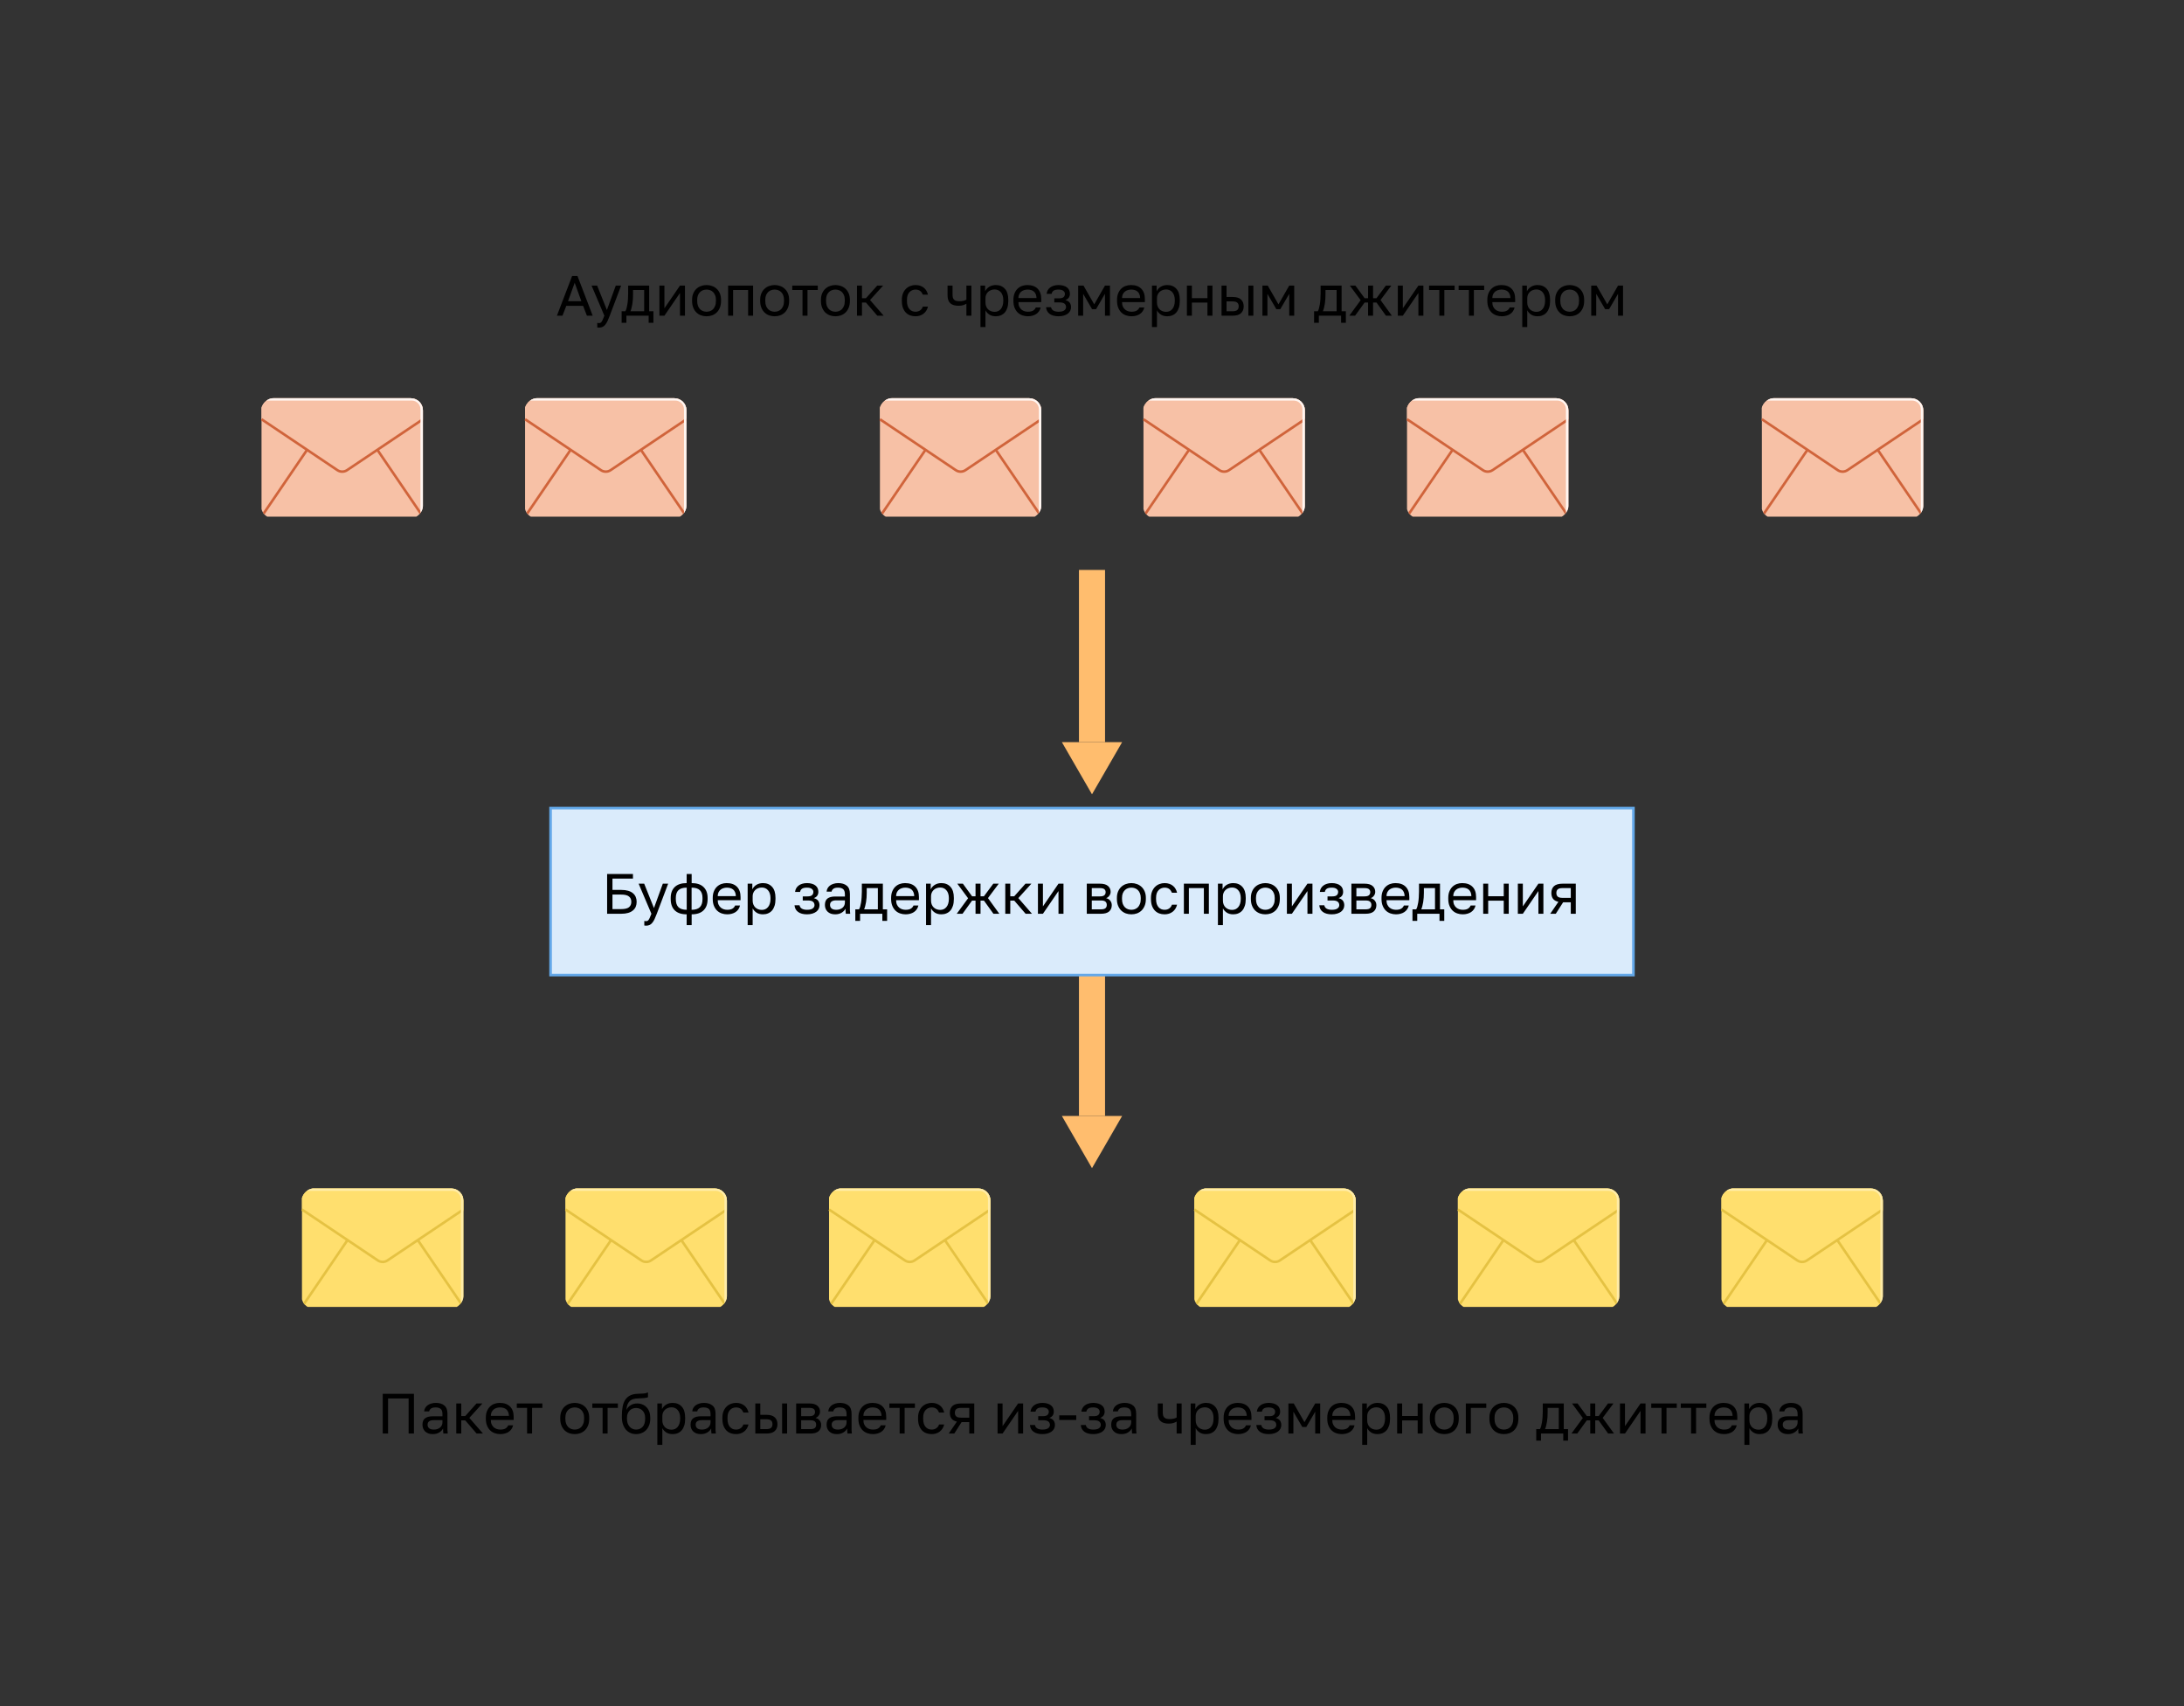 <svg width="837" height="654" viewBox="0 0 837 654" fill="none" xmlns="http://www.w3.org/2000/svg">
<rect x="0" y="0" width="837" height="654" fill="#333333" stroke="none"/>
<path d="M413.5 284.442L413.5 218.442L423.5 218.442L423.5 284.442L413.5 284.442Z" fill="#FFBD6E"/>
<path d="M430.047 284.442L418.5 304.442L406.953 284.442L430.047 284.442Z" fill="#FFBD6E"/>
<path d="M413.5 427.72L413.5 361.72L423.5 361.72L423.5 427.72L413.5 427.72Z" fill="#FFBD6E"/>
<path d="M430.047 427.72L418.5 447.72L406.953 427.72L430.047 427.72Z" fill="#FFBD6E"/>
<rect x="211" y="309.72" width="415" height="64" fill="#DAEBFB"/>
<path d="M232.676 334.987H242.577V336.75H234.722V341.08H238.116C239.117 341.08 239.988 341.189 240.727 341.407C241.467 341.624 242.077 341.936 242.555 342.342C243.048 342.749 243.411 343.235 243.643 343.8C243.875 344.352 243.991 344.968 243.991 345.65C243.991 346.332 243.875 346.956 243.643 347.521C243.411 348.073 243.048 348.551 242.555 348.958C242.077 349.364 241.467 349.676 240.727 349.893C239.988 350.111 239.117 350.22 238.116 350.22H232.676V334.987ZM238.007 348.435C239.458 348.435 240.473 348.196 241.054 347.717C241.649 347.224 241.946 346.535 241.946 345.65C241.946 344.765 241.649 344.083 241.054 343.605C240.473 343.111 239.458 342.865 238.007 342.865H234.722V348.435H238.007ZM247.577 354.789C247.359 354.789 247.142 354.768 246.924 354.724V352.983C247.142 353.027 247.359 353.049 247.577 353.049C247.794 353.049 247.983 353.012 248.143 352.94C248.302 352.867 248.454 352.729 248.6 352.526C248.745 352.323 248.897 352.033 249.056 351.656C249.231 351.293 249.426 350.815 249.644 350.22L244.748 338.687H246.88L250.623 348.044L254.018 338.687H256.063L251.711 350.22C251.407 351.032 251.116 351.728 250.841 352.309C250.565 352.889 250.268 353.36 249.949 353.723C249.644 354.1 249.303 354.369 248.926 354.528C248.549 354.702 248.099 354.789 247.577 354.789ZM263.158 350.437C261.156 350.437 259.633 349.93 258.588 348.914C257.558 347.899 257.043 346.455 257.043 344.584V344.149C257.043 342.364 257.558 340.972 258.588 339.971C259.633 338.97 261.156 338.469 263.158 338.469V334.987H265.073V338.469C267.075 338.469 268.591 338.97 269.621 339.971C270.665 340.972 271.188 342.364 271.188 344.149V344.584C271.188 346.455 270.665 347.899 269.621 348.914C268.591 349.93 267.075 350.437 265.073 350.437V354.572H263.158V350.437ZM269.229 344.149C269.229 342.828 268.888 341.842 268.206 341.189C267.539 340.536 266.487 340.21 265.051 340.21V348.697C266.487 348.697 267.539 348.363 268.206 347.696C268.888 347.028 269.229 345.991 269.229 344.584V344.149ZM259.002 344.584C259.002 345.991 259.335 347.028 260.003 347.696C260.685 348.363 261.744 348.697 263.18 348.697V340.21C261.744 340.21 260.685 340.536 260.003 341.189C259.335 341.842 259.002 342.828 259.002 344.149V344.584ZM278.7 350.437C277.96 350.437 277.257 350.321 276.589 350.089C275.922 349.857 275.334 349.502 274.827 349.023C274.319 348.53 273.913 347.913 273.608 347.173C273.303 346.433 273.151 345.563 273.151 344.562V344.127C273.151 343.169 273.296 342.342 273.586 341.646C273.876 340.935 274.261 340.348 274.74 339.884C275.233 339.405 275.799 339.049 276.437 338.817C277.09 338.585 277.772 338.469 278.482 338.469C280.18 338.469 281.493 338.933 282.421 339.862C283.349 340.79 283.814 342.103 283.814 343.8V345.019H275.066C275.066 345.701 275.175 346.274 275.392 346.738C275.61 347.202 275.893 347.579 276.241 347.87C276.589 348.16 276.974 348.37 277.394 348.501C277.83 348.631 278.265 348.697 278.7 348.697C279.57 348.697 280.238 348.551 280.702 348.261C281.181 347.971 281.522 347.572 281.725 347.064H283.596C283.48 347.616 283.27 348.102 282.965 348.522C282.675 348.943 282.312 349.299 281.877 349.589C281.456 349.864 280.97 350.075 280.419 350.22C279.882 350.365 279.309 350.437 278.7 350.437ZM278.591 340.21C278.142 340.21 277.706 340.275 277.286 340.406C276.865 340.522 276.488 340.718 276.154 340.993C275.835 341.254 275.574 341.588 275.371 341.994C275.168 342.401 275.066 342.886 275.066 343.452H282.008C281.993 342.857 281.892 342.357 281.703 341.951C281.529 341.53 281.29 341.196 280.985 340.95C280.68 340.689 280.318 340.5 279.897 340.384C279.491 340.268 279.055 340.21 278.591 340.21ZM286.535 338.687H288.32V340.863C288.711 340.094 289.255 339.506 289.952 339.1C290.663 338.679 291.482 338.469 292.411 338.469C293.861 338.469 295.022 338.948 295.892 339.905C296.763 340.848 297.198 342.255 297.198 344.127V344.562C297.198 345.549 297.082 346.412 296.85 347.152C296.618 347.877 296.291 348.486 295.871 348.979C295.45 349.458 294.942 349.821 294.347 350.067C293.767 350.314 293.122 350.437 292.411 350.437C291.424 350.437 290.597 350.22 289.93 349.785C289.277 349.349 288.784 348.805 288.45 348.152V354.572H286.535V338.687ZM291.976 348.74C292.44 348.74 292.875 348.653 293.281 348.479C293.687 348.29 294.036 348.022 294.326 347.674C294.63 347.326 294.862 346.89 295.022 346.368C295.196 345.846 295.283 345.244 295.283 344.562V344.127C295.283 343.503 295.196 342.945 295.022 342.451C294.862 341.958 294.63 341.545 294.326 341.211C294.036 340.863 293.687 340.602 293.281 340.428C292.875 340.253 292.44 340.166 291.976 340.166C291.453 340.166 290.975 340.253 290.539 340.428C290.104 340.587 289.734 340.819 289.43 341.124C289.125 341.414 288.886 341.762 288.711 342.168C288.537 342.575 288.45 343.01 288.45 343.474V345.215C288.45 345.737 288.537 346.216 288.711 346.651C288.886 347.086 289.125 347.456 289.43 347.761C289.734 348.065 290.104 348.305 290.539 348.479C290.975 348.653 291.453 348.74 291.976 348.74ZM309.28 350.437C307.829 350.437 306.691 350.133 305.864 349.523C305.037 348.914 304.58 348.058 304.493 346.956H306.408C306.509 347.521 306.807 347.957 307.3 348.261C307.808 348.551 308.468 348.697 309.28 348.697C310.281 348.697 311.006 348.53 311.456 348.196C311.92 347.848 312.152 347.434 312.152 346.956C312.152 346.39 311.964 345.947 311.587 345.628C311.21 345.295 310.557 345.128 309.628 345.128H307.648V343.561H309.498C310.296 343.561 310.861 343.409 311.195 343.104C311.543 342.799 311.717 342.371 311.717 341.82C311.717 341.385 311.514 341.008 311.108 340.689C310.702 340.37 310.092 340.21 309.28 340.21C308.395 340.21 307.75 340.355 307.343 340.645C306.952 340.921 306.712 341.32 306.625 341.842H304.71C304.754 341.363 304.885 340.921 305.102 340.515C305.334 340.094 305.646 339.731 306.038 339.427C306.43 339.122 306.894 338.89 307.43 338.73C307.982 338.556 308.598 338.469 309.28 338.469C310.02 338.469 310.658 338.556 311.195 338.73C311.746 338.89 312.203 339.122 312.566 339.427C312.929 339.717 313.197 340.065 313.371 340.471C313.545 340.877 313.632 341.327 313.632 341.82C313.632 342.371 313.494 342.857 313.219 343.278C312.943 343.684 312.501 344.004 311.891 344.236C312.704 344.453 313.27 344.801 313.589 345.28C313.908 345.759 314.067 346.317 314.067 346.956C314.067 347.434 313.966 347.884 313.763 348.305C313.56 348.726 313.255 349.095 312.849 349.415C312.457 349.719 311.957 349.966 311.347 350.154C310.753 350.343 310.063 350.437 309.28 350.437ZM320.082 350.437C319.443 350.437 318.878 350.35 318.384 350.176C317.906 349.988 317.5 349.734 317.166 349.415C316.832 349.095 316.578 348.718 316.404 348.283C316.23 347.848 316.143 347.369 316.143 346.847C316.143 345.701 316.477 344.874 317.144 344.366C317.826 343.858 318.798 343.605 320.06 343.605H323.803V342.821C323.803 341.835 323.578 341.153 323.128 340.776C322.693 340.399 322.033 340.21 321.148 340.21C320.321 340.21 319.719 340.37 319.342 340.689C318.965 340.993 318.754 341.342 318.711 341.733H316.796C316.825 341.269 316.948 340.841 317.166 340.449C317.398 340.043 317.703 339.695 318.08 339.405C318.471 339.115 318.936 338.89 319.472 338.73C320.009 338.556 320.604 338.469 321.257 338.469C322.62 338.469 323.701 338.796 324.499 339.448C325.311 340.087 325.718 341.138 325.718 342.604V347.282C325.718 347.891 325.718 348.428 325.718 348.892C325.732 349.342 325.768 349.785 325.826 350.22H324.151C324.107 349.886 324.078 349.574 324.064 349.284C324.049 348.979 324.042 348.638 324.042 348.261C323.737 348.871 323.244 349.386 322.562 349.806C321.881 350.227 321.054 350.437 320.082 350.437ZM320.495 348.697C320.945 348.697 321.366 348.638 321.757 348.522C322.163 348.392 322.519 348.211 322.824 347.978C323.128 347.732 323.368 347.434 323.542 347.086C323.716 346.738 323.803 346.332 323.803 345.868V345.084H320.386C319.676 345.084 319.117 345.229 318.711 345.519C318.305 345.795 318.102 346.238 318.102 346.847C318.102 347.384 318.29 347.826 318.667 348.174C319.059 348.522 319.668 348.697 320.495 348.697ZM327.794 348.522H329.209C329.368 348.305 329.513 347.971 329.644 347.521C329.774 347.072 329.891 346.542 329.992 345.933C330.094 345.324 330.166 344.664 330.21 343.953C330.268 343.227 330.297 342.488 330.297 341.733V338.687H338.348V348.522H339.98V352.94H338.152V350.22H329.622V352.94H327.794V348.522ZM336.433 348.522V340.384H332.168V342.168C332.168 342.778 332.146 343.387 332.103 343.996C332.059 344.591 331.994 345.164 331.907 345.715C331.82 346.252 331.711 346.767 331.581 347.26C331.465 347.739 331.327 348.16 331.167 348.522H336.433ZM347.062 350.437C346.323 350.437 345.619 350.321 344.952 350.089C344.284 349.857 343.697 349.502 343.189 349.023C342.681 348.53 342.275 347.913 341.97 347.173C341.666 346.433 341.513 345.563 341.513 344.562V344.127C341.513 343.169 341.659 342.342 341.949 341.646C342.239 340.935 342.623 340.348 343.102 339.884C343.595 339.405 344.161 339.049 344.799 338.817C345.452 338.585 346.134 338.469 346.845 338.469C348.542 338.469 349.855 338.933 350.783 339.862C351.712 340.79 352.176 342.103 352.176 343.8V345.019H343.428C343.428 345.701 343.537 346.274 343.755 346.738C343.972 347.202 344.255 347.579 344.603 347.87C344.952 348.16 345.336 348.37 345.757 348.501C346.192 348.631 346.627 348.697 347.062 348.697C347.933 348.697 348.6 348.551 349.064 348.261C349.543 347.971 349.884 347.572 350.087 347.064H351.958C351.842 347.616 351.632 348.102 351.327 348.522C351.037 348.943 350.675 349.299 350.239 349.589C349.819 349.864 349.333 350.075 348.781 350.22C348.245 350.365 347.672 350.437 347.062 350.437ZM346.954 340.21C346.504 340.21 346.069 340.275 345.648 340.406C345.227 340.522 344.85 340.718 344.516 340.993C344.197 341.254 343.936 341.588 343.733 341.994C343.53 342.401 343.428 342.886 343.428 343.452H350.37C350.355 342.857 350.254 342.357 350.065 341.951C349.891 341.53 349.652 341.196 349.347 340.95C349.043 340.689 348.68 340.5 348.259 340.384C347.853 340.268 347.418 340.21 346.954 340.21ZM354.898 338.687H356.682V340.863C357.074 340.094 357.618 339.506 358.314 339.1C359.025 338.679 359.845 338.469 360.773 338.469C362.224 338.469 363.384 338.948 364.255 339.905C365.125 340.848 365.56 342.255 365.56 344.127V344.562C365.56 345.549 365.444 346.412 365.212 347.152C364.98 347.877 364.654 348.486 364.233 348.979C363.812 349.458 363.305 349.821 362.71 350.067C362.129 350.314 361.484 350.437 360.773 350.437C359.787 350.437 358.96 350.22 358.292 349.785C357.64 349.349 357.146 348.805 356.813 348.152V354.572H354.898V338.687ZM360.338 348.74C360.802 348.74 361.237 348.653 361.644 348.479C362.05 348.29 362.398 348.022 362.688 347.674C362.993 347.326 363.225 346.89 363.384 346.368C363.558 345.846 363.645 345.244 363.645 344.562V344.127C363.645 343.503 363.558 342.945 363.384 342.451C363.225 341.958 362.993 341.545 362.688 341.211C362.398 340.863 362.05 340.602 361.644 340.428C361.237 340.253 360.802 340.166 360.338 340.166C359.816 340.166 359.337 340.253 358.902 340.428C358.466 340.587 358.097 340.819 357.792 341.124C357.487 341.414 357.248 341.762 357.074 342.168C356.9 342.575 356.813 343.01 356.813 343.474V345.215C356.813 345.737 356.9 346.216 357.074 346.651C357.248 347.086 357.487 347.456 357.792 347.761C358.097 348.065 358.466 348.305 358.902 348.479C359.337 348.653 359.816 348.74 360.338 348.74ZM371.016 344.279L366.881 338.687H369.014L372.539 343.518H373.866V338.687H375.781V343.518H377.087L380.677 338.687H382.766L378.632 344.214L382.984 350.22H380.721L377.087 345.171H375.781V350.22H373.866V345.171H372.539L368.883 350.22H366.664L371.016 344.279ZM385.265 338.687H387.179V343.518H388.703L393.011 338.687H395.274L390.269 344.214L395.492 350.22H393.055L388.703 345.171H387.179V350.22H385.265V338.687ZM397.781 338.687H399.696V347.391L405.658 338.687H407.573V350.22H405.658V341.516L399.696 350.22H397.781V338.687ZM416.503 338.687H421.507C422.929 338.687 423.974 338.984 424.641 339.579C425.308 340.159 425.642 340.914 425.642 341.842C425.642 342.089 425.598 342.342 425.511 342.604C425.424 342.85 425.301 343.082 425.141 343.3C424.996 343.518 424.815 343.706 424.597 343.866C424.394 344.025 424.162 344.149 423.901 344.236C424.612 344.41 425.149 344.743 425.511 345.237C425.889 345.715 426.077 346.281 426.077 346.934C426.077 347.935 425.743 348.733 425.076 349.328C424.409 349.922 423.364 350.22 421.943 350.22H416.503V338.687ZM421.943 348.522C422.755 348.522 423.328 348.377 423.662 348.087C423.995 347.797 424.162 347.384 424.162 346.847C424.162 346.296 423.995 345.875 423.662 345.585C423.328 345.28 422.755 345.128 421.943 345.128H418.417V348.522H421.943ZM421.507 343.561C422.334 343.561 422.907 343.416 423.226 343.126C423.56 342.836 423.727 342.437 423.727 341.929C423.727 341.45 423.56 341.073 423.226 340.797C422.907 340.522 422.334 340.384 421.507 340.384H418.417V343.561H421.507ZM433.594 350.437C432.854 350.437 432.15 350.321 431.483 350.089C430.816 349.843 430.228 349.48 429.72 349.001C429.213 348.508 428.806 347.891 428.502 347.152C428.197 346.412 428.045 345.549 428.045 344.562V344.127C428.045 343.198 428.197 342.379 428.502 341.668C428.806 340.957 429.213 340.37 429.72 339.905C430.228 339.427 430.816 339.071 431.483 338.839C432.15 338.592 432.854 338.469 433.594 338.469C434.334 338.469 435.037 338.592 435.705 338.839C436.372 339.071 436.959 339.427 437.467 339.905C437.975 340.37 438.381 340.957 438.686 341.668C438.99 342.379 439.143 343.198 439.143 344.127V344.562C439.143 345.549 438.99 346.412 438.686 347.152C438.381 347.891 437.975 348.508 437.467 349.001C436.959 349.48 436.372 349.843 435.705 350.089C435.037 350.321 434.334 350.437 433.594 350.437ZM433.594 348.697C434.029 348.697 434.464 348.624 434.899 348.479C435.335 348.319 435.719 348.08 436.053 347.761C436.386 347.427 436.655 346.999 436.858 346.477C437.075 345.955 437.184 345.316 437.184 344.562V344.127C437.184 343.43 437.075 342.836 436.858 342.342C436.655 341.849 436.386 341.443 436.053 341.124C435.719 340.805 435.335 340.573 434.899 340.428C434.464 340.283 434.029 340.21 433.594 340.21C433.159 340.21 432.723 340.283 432.288 340.428C431.853 340.573 431.469 340.805 431.135 341.124C430.801 341.443 430.526 341.849 430.308 342.342C430.105 342.836 430.003 343.43 430.003 344.127V344.562C430.003 345.316 430.105 345.955 430.308 346.477C430.526 346.999 430.801 347.427 431.135 347.761C431.469 348.08 431.853 348.319 432.288 348.479C432.723 348.624 433.159 348.697 433.594 348.697ZM446.315 350.437C445.575 350.437 444.886 350.321 444.248 350.089C443.61 349.843 443.058 349.48 442.594 349.001C442.13 348.508 441.76 347.891 441.484 347.152C441.223 346.412 441.093 345.549 441.093 344.562V344.127C441.093 343.198 441.238 342.379 441.528 341.668C441.818 340.957 442.202 340.37 442.681 339.905C443.16 339.427 443.711 339.071 444.335 338.839C444.973 338.592 445.633 338.469 446.315 338.469C446.997 338.469 447.606 338.563 448.143 338.752C448.694 338.941 449.166 339.202 449.557 339.535C449.964 339.869 450.29 340.261 450.537 340.71C450.798 341.16 450.986 341.646 451.102 342.168H449.144C449.028 341.893 448.89 341.639 448.73 341.407C448.585 341.16 448.397 340.95 448.165 340.776C447.947 340.602 447.686 340.464 447.381 340.362C447.077 340.261 446.721 340.21 446.315 340.21C445.894 340.21 445.488 340.29 445.096 340.449C444.705 340.594 444.357 340.827 444.052 341.146C443.747 341.45 443.501 341.849 443.312 342.342C443.138 342.836 443.051 343.43 443.051 344.127V344.562C443.051 345.302 443.138 345.94 443.312 346.477C443.501 346.999 443.747 347.427 444.052 347.761C444.357 348.08 444.705 348.319 445.096 348.479C445.488 348.624 445.894 348.697 446.315 348.697C447.026 348.697 447.621 348.522 448.099 348.174C448.593 347.826 448.941 347.347 449.144 346.738H451.102C450.827 347.884 450.261 348.791 449.405 349.458C448.549 350.111 447.519 350.437 446.315 350.437ZM453.712 338.687H463.286V350.22H461.372V340.384H455.627V350.22H453.712V338.687ZM466.76 338.687H468.544V340.863C468.936 340.094 469.48 339.506 470.176 339.1C470.887 338.679 471.706 338.469 472.635 338.469C474.086 338.469 475.246 338.948 476.117 339.905C476.987 340.848 477.422 342.255 477.422 344.127V344.562C477.422 345.549 477.306 346.412 477.074 347.152C476.842 347.877 476.515 348.486 476.095 348.979C475.674 349.458 475.166 349.821 474.572 350.067C473.991 350.314 473.346 350.437 472.635 350.437C471.648 350.437 470.822 350.22 470.154 349.785C469.501 349.349 469.008 348.805 468.675 348.152V354.572H466.76V338.687ZM472.2 348.74C472.664 348.74 473.099 348.653 473.505 348.479C473.911 348.29 474.26 348.022 474.55 347.674C474.854 347.326 475.087 346.89 475.246 346.368C475.42 345.846 475.507 345.244 475.507 344.562V344.127C475.507 343.503 475.42 342.945 475.246 342.451C475.087 341.958 474.854 341.545 474.55 341.211C474.26 340.863 473.911 340.602 473.505 340.428C473.099 340.253 472.664 340.166 472.2 340.166C471.677 340.166 471.199 340.253 470.764 340.428C470.328 340.587 469.958 340.819 469.654 341.124C469.349 341.414 469.11 341.762 468.936 342.168C468.762 342.575 468.675 343.01 468.675 343.474V345.215C468.675 345.737 468.762 346.216 468.936 346.651C469.11 347.086 469.349 347.456 469.654 347.761C469.958 348.065 470.328 348.305 470.764 348.479C471.199 348.653 471.677 348.74 472.2 348.74ZM484.935 350.437C484.195 350.437 483.491 350.321 482.824 350.089C482.157 349.843 481.569 349.48 481.061 349.001C480.554 348.508 480.147 347.891 479.843 347.152C479.538 346.412 479.386 345.549 479.386 344.562V344.127C479.386 343.198 479.538 342.379 479.843 341.668C480.147 340.957 480.554 340.37 481.061 339.905C481.569 339.427 482.157 339.071 482.824 338.839C483.491 338.592 484.195 338.469 484.935 338.469C485.674 338.469 486.378 338.592 487.045 338.839C487.713 339.071 488.3 339.427 488.808 339.905C489.316 340.37 489.722 340.957 490.027 341.668C490.331 342.379 490.483 343.198 490.483 344.127V344.562C490.483 345.549 490.331 346.412 490.027 347.152C489.722 347.891 489.316 348.508 488.808 349.001C488.3 349.48 487.713 349.843 487.045 350.089C486.378 350.321 485.674 350.437 484.935 350.437ZM484.935 348.697C485.37 348.697 485.805 348.624 486.24 348.479C486.675 348.319 487.06 348.08 487.394 347.761C487.727 347.427 487.996 346.999 488.199 346.477C488.416 345.955 488.525 345.316 488.525 344.562V344.127C488.525 343.43 488.416 342.836 488.199 342.342C487.996 341.849 487.727 341.443 487.394 341.124C487.06 340.805 486.675 340.573 486.24 340.428C485.805 340.283 485.37 340.21 484.935 340.21C484.499 340.21 484.064 340.283 483.629 340.428C483.194 340.573 482.809 340.805 482.476 341.124C482.142 341.443 481.866 341.849 481.649 342.342C481.446 342.836 481.344 343.43 481.344 344.127V344.562C481.344 345.316 481.446 345.955 481.649 346.477C481.866 346.999 482.142 347.427 482.476 347.761C482.809 348.08 483.194 348.319 483.629 348.479C484.064 348.624 484.499 348.697 484.935 348.697ZM493.195 338.687H495.11V347.391L501.072 338.687H502.987V350.22H501.072V341.516L495.11 350.22H493.195V338.687ZM510.393 350.437C508.943 350.437 507.804 350.133 506.977 349.523C506.15 348.914 505.693 348.058 505.606 346.956H507.521C507.623 347.521 507.92 347.957 508.413 348.261C508.921 348.551 509.581 348.697 510.393 348.697C511.394 348.697 512.12 348.53 512.569 348.196C513.034 347.848 513.266 347.434 513.266 346.956C513.266 346.39 513.077 345.947 512.7 345.628C512.323 345.295 511.67 345.128 510.742 345.128H508.761V343.561H510.611C511.409 343.561 511.975 343.409 512.308 343.104C512.656 342.799 512.831 342.371 512.831 341.82C512.831 341.385 512.627 341.008 512.221 340.689C511.815 340.37 511.206 340.21 510.393 340.21C509.508 340.21 508.863 340.355 508.457 340.645C508.065 340.921 507.826 341.32 507.739 341.842H505.824C505.867 341.363 505.998 340.921 506.215 340.515C506.447 340.094 506.759 339.731 507.151 339.427C507.543 339.122 508.007 338.89 508.544 338.73C509.095 338.556 509.712 338.469 510.393 338.469C511.133 338.469 511.772 338.556 512.308 338.73C512.86 338.89 513.316 339.122 513.679 339.427C514.042 339.717 514.31 340.065 514.484 340.471C514.658 340.877 514.745 341.327 514.745 341.82C514.745 342.371 514.608 342.857 514.332 343.278C514.056 343.684 513.614 344.004 513.005 344.236C513.817 344.453 514.383 344.801 514.702 345.28C515.021 345.759 515.181 346.317 515.181 346.956C515.181 347.434 515.079 347.884 514.876 348.305C514.673 348.726 514.368 349.095 513.962 349.415C513.57 349.719 513.07 349.966 512.461 350.154C511.866 350.343 511.177 350.437 510.393 350.437ZM517.909 338.687H522.914C524.336 338.687 525.38 338.984 526.048 339.579C526.715 340.159 527.049 340.914 527.049 341.842C527.049 342.089 527.005 342.342 526.918 342.604C526.831 342.85 526.708 343.082 526.548 343.3C526.403 343.518 526.222 343.706 526.004 343.866C525.801 344.025 525.569 344.149 525.308 344.236C526.019 344.41 526.555 344.743 526.918 345.237C527.295 345.715 527.484 346.281 527.484 346.934C527.484 347.935 527.15 348.733 526.483 349.328C525.815 349.922 524.771 350.22 523.349 350.22H517.909V338.687ZM523.349 348.522C524.162 348.522 524.735 348.377 525.068 348.087C525.402 347.797 525.569 347.384 525.569 346.847C525.569 346.296 525.402 345.875 525.068 345.585C524.735 345.28 524.162 345.128 523.349 345.128H519.824V348.522H523.349ZM522.914 343.561C523.741 343.561 524.314 343.416 524.633 343.126C524.967 342.836 525.134 342.437 525.134 341.929C525.134 341.45 524.967 341.073 524.633 340.797C524.314 340.522 523.741 340.384 522.914 340.384H519.824V343.561H522.914ZM535 350.437C534.261 350.437 533.557 350.321 532.89 350.089C532.222 349.857 531.635 349.502 531.127 349.023C530.619 348.53 530.213 347.913 529.908 347.173C529.604 346.433 529.452 345.563 529.452 344.562V344.127C529.452 343.169 529.597 342.342 529.887 341.646C530.177 340.935 530.561 340.348 531.04 339.884C531.533 339.405 532.099 339.049 532.737 338.817C533.39 338.585 534.072 338.469 534.783 338.469C536.48 338.469 537.793 338.933 538.721 339.862C539.65 340.79 540.114 342.103 540.114 343.8V345.019H531.366C531.366 345.701 531.475 346.274 531.693 346.738C531.91 347.202 532.193 347.579 532.541 347.87C532.89 348.16 533.274 348.37 533.695 348.501C534.13 348.631 534.565 348.697 535 348.697C535.871 348.697 536.538 348.551 537.002 348.261C537.481 347.971 537.822 347.572 538.025 347.064H539.896C539.78 347.616 539.57 348.102 539.265 348.522C538.975 348.943 538.613 349.299 538.177 349.589C537.757 349.864 537.271 350.075 536.719 350.22C536.183 350.365 535.61 350.437 535 350.437ZM534.892 340.21C534.442 340.21 534.007 340.275 533.586 340.406C533.165 340.522 532.788 340.718 532.454 340.993C532.135 341.254 531.874 341.588 531.671 341.994C531.468 342.401 531.366 342.886 531.366 343.452H538.308C538.293 342.857 538.192 342.357 538.003 341.951C537.829 341.53 537.59 341.196 537.285 340.95C536.981 340.689 536.618 340.5 536.197 340.384C535.791 340.268 535.356 340.21 534.892 340.21ZM541.318 348.522H542.732C542.892 348.305 543.037 347.971 543.167 347.521C543.298 347.072 543.414 346.542 543.515 345.933C543.617 345.324 543.69 344.664 543.733 343.953C543.791 343.227 543.82 342.488 543.82 341.733V338.687H551.871V348.522H553.503V352.94H551.676V350.22H543.146V352.94H541.318V348.522ZM549.957 348.522V340.384H545.692V342.168C545.692 342.778 545.67 343.387 545.626 343.996C545.583 344.591 545.517 345.164 545.43 345.715C545.343 346.252 545.235 346.767 545.104 347.26C544.988 347.739 544.85 348.16 544.691 348.522H549.957ZM560.586 350.437C559.846 350.437 559.142 350.321 558.475 350.089C557.808 349.857 557.22 349.502 556.712 349.023C556.205 348.53 555.799 347.913 555.494 347.173C555.189 346.433 555.037 345.563 555.037 344.562V344.127C555.037 343.169 555.182 342.342 555.472 341.646C555.762 340.935 556.147 340.348 556.625 339.884C557.119 339.405 557.684 339.049 558.323 338.817C558.976 338.585 559.657 338.469 560.368 338.469C562.066 338.469 563.378 338.933 564.307 339.862C565.235 340.79 565.699 342.103 565.699 343.8V345.019H556.952C556.952 345.701 557.061 346.274 557.278 346.738C557.496 347.202 557.779 347.579 558.127 347.87C558.475 348.16 558.859 348.37 559.28 348.501C559.715 348.631 560.151 348.697 560.586 348.697C561.456 348.697 562.124 348.551 562.588 348.261C563.066 347.971 563.407 347.572 563.611 347.064H565.482C565.366 347.616 565.155 348.102 564.851 348.522C564.561 348.943 564.198 349.299 563.763 349.589C563.342 349.864 562.856 350.075 562.305 350.22C561.768 350.365 561.195 350.437 560.586 350.437ZM560.477 340.21C560.027 340.21 559.592 340.275 559.171 340.406C558.751 340.522 558.374 340.718 558.04 340.993C557.721 341.254 557.46 341.588 557.256 341.994C557.053 342.401 556.952 342.886 556.952 343.452H563.893C563.879 342.857 563.777 342.357 563.589 341.951C563.415 341.53 563.175 341.196 562.871 340.95C562.566 340.689 562.203 340.5 561.783 340.384C561.376 340.268 560.941 340.21 560.477 340.21ZM568.421 338.687H570.336V343.496H576.298V338.687H578.213V350.22H576.298V345.193H570.336V350.22H568.421V338.687ZM581.703 338.687H583.618V347.391L589.58 338.687H591.495V350.22H589.58V341.516L583.618 350.22H581.703V338.687ZM597.247 345.65C596.29 345.432 595.601 345.041 595.18 344.475C594.759 343.895 594.549 343.155 594.549 342.255C594.549 341.124 594.89 340.246 595.572 339.622C596.268 338.999 597.378 338.687 598.901 338.687H603.906V350.22H601.991V345.824H599.053L596.246 350.22H594.114L597.247 345.65ZM596.464 342.255C596.464 342.865 596.638 343.329 596.986 343.648C597.349 343.967 597.951 344.127 598.792 344.127H601.991V340.384H598.792C597.951 340.384 597.349 340.544 596.986 340.863C596.638 341.182 596.464 341.646 596.464 342.255Z" fill="black"/>
<rect x="211" y="309.72" width="415" height="64" stroke="#63A8E9"/>
<path d="M223.467 117.214H217.026L215.568 121H213.435L219.267 105.768H221.312L227.144 121H224.925L223.467 117.214ZM217.7 115.429H222.792L220.246 108.379L217.7 115.429ZM229.546 125.57C229.328 125.57 229.11 125.548 228.893 125.504V123.764C229.11 123.807 229.328 123.829 229.546 123.829C229.763 123.829 229.952 123.793 230.111 123.72C230.271 123.648 230.423 123.51 230.568 123.307C230.713 123.104 230.866 122.813 231.025 122.436C231.199 122.074 231.395 121.595 231.613 121L226.717 109.467H228.849L232.592 118.824L235.987 109.467H238.032L233.68 121C233.375 121.812 233.085 122.509 232.81 123.089C232.534 123.669 232.237 124.141 231.917 124.503C231.613 124.881 231.272 125.149 230.895 125.309C230.517 125.483 230.068 125.57 229.546 125.57ZM238.234 119.303H239.649C239.808 119.085 239.953 118.751 240.084 118.302C240.215 117.852 240.331 117.323 240.432 116.713C240.534 116.104 240.606 115.444 240.65 114.733C240.708 114.008 240.737 113.268 240.737 112.513V109.467H248.788V119.303H250.42V123.72H248.592V121H240.062V123.72H238.234V119.303ZM246.873 119.303V111.164H242.608V112.949C242.608 113.558 242.586 114.167 242.543 114.777C242.499 115.371 242.434 115.944 242.347 116.496C242.26 117.032 242.151 117.547 242.021 118.041C241.905 118.519 241.767 118.94 241.607 119.303H246.873ZM252.715 109.467H254.63V118.171L260.592 109.467H262.507V121H260.592V112.296L254.63 121H252.715V109.467ZM270.784 121.218C270.044 121.218 269.34 121.102 268.673 120.869C268.006 120.623 267.418 120.26 266.911 119.781C266.403 119.288 265.997 118.672 265.692 117.932C265.387 117.192 265.235 116.329 265.235 115.342V114.907C265.235 113.979 265.387 113.159 265.692 112.448C265.997 111.737 266.403 111.15 266.911 110.686C267.418 110.207 268.006 109.851 268.673 109.619C269.34 109.373 270.044 109.249 270.784 109.249C271.524 109.249 272.227 109.373 272.895 109.619C273.562 109.851 274.15 110.207 274.657 110.686C275.165 111.15 275.571 111.737 275.876 112.448C276.18 113.159 276.333 113.979 276.333 114.907V115.342C276.333 116.329 276.18 117.192 275.876 117.932C275.571 118.672 275.165 119.288 274.657 119.781C274.15 120.26 273.562 120.623 272.895 120.869C272.227 121.102 271.524 121.218 270.784 121.218ZM270.784 119.477C271.219 119.477 271.654 119.404 272.09 119.259C272.525 119.1 272.909 118.86 273.243 118.541C273.577 118.207 273.845 117.779 274.048 117.257C274.266 116.735 274.374 116.097 274.374 115.342V114.907C274.374 114.211 274.266 113.616 274.048 113.123C273.845 112.63 273.577 112.223 273.243 111.904C272.909 111.585 272.525 111.353 272.09 111.208C271.654 111.063 271.219 110.99 270.784 110.99C270.349 110.99 269.914 111.063 269.478 111.208C269.043 111.353 268.659 111.585 268.325 111.904C267.991 112.223 267.716 112.63 267.498 113.123C267.295 113.616 267.193 114.211 267.193 114.907V115.342C267.193 116.097 267.295 116.735 267.498 117.257C267.716 117.779 267.991 118.207 268.325 118.541C268.659 118.86 269.043 119.1 269.478 119.259C269.914 119.404 270.349 119.477 270.784 119.477ZM279.044 109.467H288.619V121H286.704V111.164H280.959V121H279.044V109.467ZM296.879 121.218C296.139 121.218 295.436 121.102 294.769 120.869C294.101 120.623 293.514 120.26 293.006 119.781C292.498 119.288 292.092 118.672 291.787 117.932C291.483 117.192 291.33 116.329 291.33 115.342V114.907C291.33 113.979 291.483 113.159 291.787 112.448C292.092 111.737 292.498 111.15 293.006 110.686C293.514 110.207 294.101 109.851 294.769 109.619C295.436 109.373 296.139 109.249 296.879 109.249C297.619 109.249 298.323 109.373 298.99 109.619C299.657 109.851 300.245 110.207 300.753 110.686C301.26 111.15 301.667 111.737 301.971 112.448C302.276 113.159 302.428 113.979 302.428 114.907V115.342C302.428 116.329 302.276 117.192 301.971 117.932C301.667 118.672 301.26 119.288 300.753 119.781C300.245 120.26 299.657 120.623 298.99 120.869C298.323 121.102 297.619 121.218 296.879 121.218ZM296.879 119.477C297.315 119.477 297.75 119.404 298.185 119.259C298.62 119.1 299.005 118.86 299.338 118.541C299.672 118.207 299.94 117.779 300.143 117.257C300.361 116.735 300.47 116.097 300.47 115.342V114.907C300.47 114.211 300.361 113.616 300.143 113.123C299.94 112.63 299.672 112.223 299.338 111.904C299.005 111.585 298.62 111.353 298.185 111.208C297.75 111.063 297.315 110.99 296.879 110.99C296.444 110.99 296.009 111.063 295.574 111.208C295.139 111.353 294.754 111.585 294.42 111.904C294.087 112.223 293.811 112.63 293.594 113.123C293.39 113.616 293.289 114.211 293.289 114.907V115.342C293.289 116.097 293.39 116.735 293.594 117.257C293.811 117.779 294.087 118.207 294.42 118.541C294.754 118.86 295.139 119.1 295.574 119.259C296.009 119.404 296.444 119.477 296.879 119.477ZM307.56 111.164H303.622V109.467H313.414V111.164H309.475V121H307.56V111.164ZM320.17 121.218C319.43 121.218 318.726 121.102 318.059 120.869C317.392 120.623 316.804 120.26 316.296 119.781C315.789 119.288 315.382 118.672 315.078 117.932C314.773 117.192 314.621 116.329 314.621 115.342V114.907C314.621 113.979 314.773 113.159 315.078 112.448C315.382 111.737 315.789 111.15 316.296 110.686C316.804 110.207 317.392 109.851 318.059 109.619C318.726 109.373 319.43 109.249 320.17 109.249C320.91 109.249 321.613 109.373 322.28 109.619C322.948 109.851 323.535 110.207 324.043 110.686C324.551 111.15 324.957 111.737 325.262 112.448C325.566 113.159 325.719 113.979 325.719 114.907V115.342C325.719 116.329 325.566 117.192 325.262 117.932C324.957 118.672 324.551 119.288 324.043 119.781C323.535 120.26 322.948 120.623 322.28 120.869C321.613 121.102 320.91 121.218 320.17 121.218ZM320.17 119.477C320.605 119.477 321.04 119.404 321.475 119.259C321.911 119.1 322.295 118.86 322.629 118.541C322.962 118.207 323.231 117.779 323.434 117.257C323.651 116.735 323.76 116.097 323.76 115.342V114.907C323.76 114.211 323.651 113.616 323.434 113.123C323.231 112.63 322.962 112.223 322.629 111.904C322.295 111.585 321.911 111.353 321.475 111.208C321.04 111.063 320.605 110.99 320.17 110.99C319.735 110.99 319.299 111.063 318.864 111.208C318.429 111.353 318.044 111.585 317.711 111.904C317.377 112.223 317.102 112.63 316.884 113.123C316.681 113.616 316.579 114.211 316.579 114.907V115.342C316.579 116.097 316.681 116.735 316.884 117.257C317.102 117.779 317.377 118.207 317.711 118.541C318.044 118.86 318.429 119.1 318.864 119.259C319.299 119.404 319.735 119.477 320.17 119.477ZM328.43 109.467H330.345V114.298H331.868L336.177 109.467H338.44L333.435 114.994L338.658 121H336.22L331.868 115.952H330.345V121H328.43V109.467ZM350.848 121.218C350.108 121.218 349.419 121.102 348.78 120.869C348.142 120.623 347.591 120.26 347.127 119.781C346.662 119.288 346.292 118.672 346.017 117.932C345.756 117.192 345.625 116.329 345.625 115.342V114.907C345.625 113.979 345.77 113.159 346.06 112.448C346.35 111.737 346.735 111.15 347.214 110.686C347.692 110.207 348.244 109.851 348.867 109.619C349.506 109.373 350.166 109.249 350.848 109.249C351.529 109.249 352.139 109.344 352.675 109.532C353.227 109.721 353.698 109.982 354.09 110.316C354.496 110.649 354.822 111.041 355.069 111.491C355.33 111.94 355.519 112.426 355.635 112.949H353.676C353.56 112.673 353.423 112.419 353.263 112.187C353.118 111.94 352.929 111.73 352.697 111.556C352.48 111.382 352.218 111.244 351.914 111.143C351.609 111.041 351.254 110.99 350.848 110.99C350.427 110.99 350.021 111.07 349.629 111.23C349.237 111.375 348.889 111.607 348.584 111.926C348.28 112.231 348.033 112.63 347.845 113.123C347.671 113.616 347.584 114.211 347.584 114.907V115.342C347.584 116.082 347.671 116.72 347.845 117.257C348.033 117.779 348.28 118.207 348.584 118.541C348.889 118.86 349.237 119.1 349.629 119.259C350.021 119.404 350.427 119.477 350.848 119.477C351.558 119.477 352.153 119.303 352.632 118.955C353.125 118.606 353.473 118.128 353.676 117.518H355.635C355.359 118.664 354.793 119.571 353.938 120.238C353.082 120.891 352.052 121.218 350.848 121.218ZM370.365 116.409C370.031 116.612 369.625 116.793 369.146 116.953C368.682 117.112 368.095 117.192 367.384 117.192C366.716 117.192 366.114 117.119 365.578 116.974C365.055 116.829 364.613 116.597 364.25 116.278C363.888 115.959 363.612 115.545 363.423 115.038C363.235 114.53 363.14 113.906 363.14 113.166V109.467H365.055V112.84C365.055 113.333 365.099 113.747 365.186 114.08C365.287 114.414 365.447 114.682 365.665 114.885C365.882 115.088 366.158 115.234 366.492 115.321C366.825 115.408 367.231 115.451 367.71 115.451C368.363 115.451 368.921 115.386 369.386 115.255C369.85 115.125 370.176 114.987 370.365 114.842V109.467H372.28V121H370.365V116.409ZM375.755 109.467H377.539V111.643C377.931 110.874 378.475 110.287 379.171 109.88C379.882 109.46 380.702 109.249 381.63 109.249C383.081 109.249 384.241 109.728 385.112 110.686C385.982 111.629 386.417 113.036 386.417 114.907V115.342C386.417 116.329 386.301 117.192 386.069 117.932C385.837 118.657 385.511 119.266 385.09 119.76C384.669 120.238 384.161 120.601 383.567 120.848C382.986 121.094 382.341 121.218 381.63 121.218C380.643 121.218 379.817 121 379.149 120.565C378.496 120.13 378.003 119.586 377.67 118.933V125.352H375.755V109.467ZM381.195 119.52C381.659 119.52 382.094 119.433 382.5 119.259C382.907 119.071 383.255 118.802 383.545 118.454C383.85 118.106 384.082 117.671 384.241 117.148C384.415 116.626 384.502 116.024 384.502 115.342V114.907C384.502 114.283 384.415 113.725 384.241 113.232C384.082 112.738 383.85 112.325 383.545 111.991C383.255 111.643 382.907 111.382 382.5 111.208C382.094 111.034 381.659 110.947 381.195 110.947C380.673 110.947 380.194 111.034 379.759 111.208C379.323 111.367 378.953 111.6 378.649 111.904C378.344 112.194 378.105 112.542 377.931 112.949C377.757 113.355 377.67 113.79 377.67 114.254V115.995C377.67 116.517 377.757 116.996 377.931 117.431C378.105 117.867 378.344 118.236 378.649 118.541C378.953 118.846 379.323 119.085 379.759 119.259C380.194 119.433 380.673 119.52 381.195 119.52ZM393.93 121.218C393.19 121.218 392.486 121.102 391.819 120.869C391.152 120.637 390.564 120.282 390.056 119.803C389.549 119.31 389.142 118.693 388.838 117.954C388.533 117.214 388.381 116.343 388.381 115.342V114.907C388.381 113.95 388.526 113.123 388.816 112.426C389.106 111.716 389.491 111.128 389.969 110.664C390.463 110.185 391.028 109.83 391.667 109.598C392.319 109.365 393.001 109.249 393.712 109.249C395.409 109.249 396.722 109.714 397.651 110.642C398.579 111.571 399.043 112.883 399.043 114.581V115.799H390.296C390.296 116.481 390.404 117.054 390.622 117.518C390.84 117.983 391.123 118.36 391.471 118.65C391.819 118.94 392.203 119.15 392.624 119.281C393.059 119.411 393.494 119.477 393.93 119.477C394.8 119.477 395.467 119.332 395.932 119.042C396.41 118.751 396.751 118.352 396.954 117.845H398.826C398.71 118.396 398.499 118.882 398.195 119.303C397.905 119.723 397.542 120.079 397.107 120.369C396.686 120.645 396.2 120.855 395.649 121C395.112 121.145 394.539 121.218 393.93 121.218ZM393.821 110.99C393.371 110.99 392.936 111.056 392.515 111.186C392.095 111.302 391.717 111.498 391.384 111.774C391.065 112.035 390.803 112.368 390.6 112.775C390.397 113.181 390.296 113.667 390.296 114.233H397.237C397.223 113.638 397.121 113.137 396.933 112.731C396.759 112.31 396.519 111.977 396.214 111.73C395.91 111.469 395.547 111.28 395.126 111.164C394.72 111.048 394.285 110.99 393.821 110.99ZM405.682 121.218C404.231 121.218 403.092 120.913 402.266 120.304C401.439 119.694 400.982 118.838 400.895 117.736H402.81C402.911 118.302 403.209 118.737 403.702 119.042C404.209 119.332 404.87 119.477 405.682 119.477C406.683 119.477 407.408 119.31 407.858 118.976C408.322 118.628 408.554 118.215 408.554 117.736C408.554 117.17 408.366 116.728 407.989 116.409C407.611 116.075 406.959 115.908 406.03 115.908H404.05V114.341H405.9C406.697 114.341 407.263 114.189 407.597 113.884C407.945 113.58 408.119 113.152 408.119 112.601C408.119 112.165 407.916 111.788 407.51 111.469C407.104 111.15 406.494 110.99 405.682 110.99C404.797 110.99 404.151 111.135 403.745 111.425C403.354 111.701 403.114 112.1 403.027 112.622H401.112C401.156 112.144 401.286 111.701 401.504 111.295C401.736 110.874 402.048 110.512 402.44 110.207C402.831 109.902 403.296 109.67 403.832 109.511C404.384 109.336 405 109.249 405.682 109.249C406.422 109.249 407.06 109.336 407.597 109.511C408.148 109.67 408.605 109.902 408.968 110.207C409.33 110.497 409.599 110.845 409.773 111.251C409.947 111.658 410.034 112.107 410.034 112.601C410.034 113.152 409.896 113.638 409.621 114.058C409.345 114.465 408.902 114.784 408.293 115.016C409.106 115.234 409.671 115.582 409.99 116.06C410.31 116.539 410.469 117.098 410.469 117.736C410.469 118.215 410.368 118.664 410.165 119.085C409.961 119.506 409.657 119.876 409.251 120.195C408.859 120.5 408.358 120.746 407.749 120.935C407.154 121.123 406.465 121.218 405.682 121.218ZM413.198 109.467H415.243L419.356 116.648L423.469 109.467H425.384V121H423.469V112.622L420.052 118.498H418.529L415.113 112.622V121H413.198V109.467ZM433.647 121.218C432.907 121.218 432.203 121.102 431.536 120.869C430.868 120.637 430.281 120.282 429.773 119.803C429.265 119.31 428.859 118.693 428.555 117.954C428.25 117.214 428.098 116.343 428.098 115.342V114.907C428.098 113.95 428.243 113.123 428.533 112.426C428.823 111.716 429.207 111.128 429.686 110.664C430.179 110.185 430.745 109.83 431.383 109.598C432.036 109.365 432.718 109.249 433.429 109.249C435.126 109.249 436.439 109.714 437.368 110.642C438.296 111.571 438.76 112.883 438.76 114.581V115.799H430.013C430.013 116.481 430.121 117.054 430.339 117.518C430.557 117.983 430.839 118.36 431.188 118.65C431.536 118.94 431.92 119.15 432.341 119.281C432.776 119.411 433.211 119.477 433.647 119.477C434.517 119.477 435.184 119.332 435.648 119.042C436.127 118.751 436.468 118.352 436.671 117.845H438.543C438.427 118.396 438.216 118.882 437.912 119.303C437.621 119.723 437.259 120.079 436.824 120.369C436.403 120.645 435.917 120.855 435.366 121C434.829 121.145 434.256 121.218 433.647 121.218ZM433.538 110.99C433.088 110.99 432.653 111.056 432.232 111.186C431.811 111.302 431.434 111.498 431.101 111.774C430.781 112.035 430.52 112.368 430.317 112.775C430.114 113.181 430.013 113.667 430.013 114.233H436.954C436.94 113.638 436.838 113.137 436.649 112.731C436.475 112.31 436.236 111.977 435.931 111.73C435.627 111.469 435.264 111.28 434.843 111.164C434.437 111.048 434.002 110.99 433.538 110.99ZM441.482 109.467H443.266V111.643C443.658 110.874 444.202 110.287 444.898 109.88C445.609 109.46 446.429 109.249 447.357 109.249C448.808 109.249 449.968 109.728 450.839 110.686C451.709 111.629 452.145 113.036 452.145 114.907V115.342C452.145 116.329 452.028 117.192 451.796 117.932C451.564 118.657 451.238 119.266 450.817 119.76C450.396 120.238 449.889 120.601 449.294 120.848C448.714 121.094 448.068 121.218 447.357 121.218C446.371 121.218 445.544 121 444.877 120.565C444.224 120.13 443.731 119.586 443.397 118.933V125.352H441.482V109.467ZM446.922 119.52C447.386 119.52 447.821 119.433 448.228 119.259C448.634 119.071 448.982 118.802 449.272 118.454C449.577 118.106 449.809 117.671 449.968 117.148C450.143 116.626 450.23 116.024 450.23 115.342V114.907C450.23 114.283 450.143 113.725 449.968 113.232C449.809 112.738 449.577 112.325 449.272 111.991C448.982 111.643 448.634 111.382 448.228 111.208C447.821 111.034 447.386 110.947 446.922 110.947C446.4 110.947 445.921 111.034 445.486 111.208C445.051 111.367 444.681 111.6 444.376 111.904C444.071 112.194 443.832 112.542 443.658 112.949C443.484 113.355 443.397 113.79 443.397 114.254V115.995C443.397 116.517 443.484 116.996 443.658 117.431C443.832 117.867 444.071 118.236 444.376 118.541C444.681 118.846 445.051 119.085 445.486 119.259C445.921 119.433 446.4 119.52 446.922 119.52ZM454.87 109.467H456.785V114.276H462.747V109.467H464.662V121H462.747V115.973H456.785V121H454.87V109.467ZM468.151 109.467H470.066V113.819H472.394C473.845 113.819 474.911 114.138 475.593 114.777C476.29 115.415 476.638 116.3 476.638 117.431C476.638 118.534 476.29 119.404 475.593 120.043C474.911 120.681 473.845 121 472.394 121H468.151V109.467ZM472.286 119.303C473.185 119.303 473.816 119.143 474.179 118.824C474.541 118.505 474.723 118.033 474.723 117.41C474.723 116.786 474.541 116.314 474.179 115.995C473.816 115.676 473.185 115.516 472.286 115.516H470.066V119.303H472.286ZM478.422 109.467H480.337V121H478.422V109.467ZM483.813 109.467H485.858L489.971 116.648L494.084 109.467H495.998V121H494.084V112.622L490.667 118.498H489.144L485.728 112.622V121H483.813V109.467ZM503.609 119.303H505.023C505.183 119.085 505.328 118.751 505.458 118.302C505.589 117.852 505.705 117.323 505.806 116.713C505.908 116.104 505.98 115.444 506.024 114.733C506.082 114.008 506.111 113.268 506.111 112.513V109.467H514.162V119.303H515.794V123.72H513.967V121H505.436V123.72H503.609V119.303ZM512.247 119.303V111.164H507.982V112.949C507.982 113.558 507.961 114.167 507.917 114.777C507.874 115.371 507.808 115.944 507.721 116.496C507.634 117.032 507.525 117.547 507.395 118.041C507.279 118.519 507.141 118.94 506.981 119.303H512.247ZM521.457 115.059L517.323 109.467H519.455L522.98 114.298H524.308V109.467H526.223V114.298H527.528L531.119 109.467H533.208L529.073 114.994L533.425 121H531.162L527.528 115.952H526.223V121H524.308V115.952H522.98L519.325 121H517.105L521.457 115.059ZM535.706 109.467H537.621V118.171L543.583 109.467H545.498V121H543.583V112.296L537.621 121H535.706V109.467ZM551.62 111.164H547.682V109.467H557.474V111.164H553.535V121H551.62V111.164ZM562.947 111.164H559.008V109.467H568.8V111.164H564.862V121H562.947V111.164ZM575.556 121.218C574.816 121.218 574.113 121.102 573.446 120.869C572.778 120.637 572.191 120.282 571.683 119.803C571.175 119.31 570.769 118.693 570.464 117.954C570.16 117.214 570.007 116.343 570.007 115.342V114.907C570.007 113.95 570.153 113.123 570.443 112.426C570.733 111.716 571.117 111.128 571.596 110.664C572.089 110.185 572.655 109.83 573.293 109.598C573.946 109.365 574.628 109.249 575.339 109.249C577.036 109.249 578.349 109.714 579.277 110.642C580.206 111.571 580.67 112.883 580.67 114.581V115.799H571.922C571.922 116.481 572.031 117.054 572.249 117.518C572.466 117.983 572.749 118.36 573.097 118.65C573.446 118.94 573.83 119.15 574.251 119.281C574.686 119.411 575.121 119.477 575.556 119.477C576.427 119.477 577.094 119.332 577.558 119.042C578.037 118.751 578.378 118.352 578.581 117.845H580.452C580.336 118.396 580.126 118.882 579.821 119.303C579.531 119.723 579.169 120.079 578.733 120.369C578.313 120.645 577.827 120.855 577.275 121C576.739 121.145 576.166 121.218 575.556 121.218ZM575.448 110.99C574.998 110.99 574.563 111.056 574.142 111.186C573.721 111.302 573.344 111.498 573.01 111.774C572.691 112.035 572.43 112.368 572.227 112.775C572.024 113.181 571.922 113.667 571.922 114.233H578.864C578.849 113.638 578.748 113.137 578.559 112.731C578.385 112.31 578.146 111.977 577.841 111.73C577.537 111.469 577.174 111.28 576.753 111.164C576.347 111.048 575.912 110.99 575.448 110.99ZM583.392 109.467H585.176V111.643C585.568 110.874 586.112 110.287 586.808 109.88C587.519 109.46 588.339 109.249 589.267 109.249C590.718 109.249 591.878 109.728 592.749 110.686C593.619 111.629 594.054 113.036 594.054 114.907V115.342C594.054 116.329 593.938 117.192 593.706 117.932C593.474 118.657 593.148 119.266 592.727 119.76C592.306 120.238 591.798 120.601 591.204 120.848C590.623 121.094 589.978 121.218 589.267 121.218C588.281 121.218 587.454 121 586.786 120.565C586.134 120.13 585.64 119.586 585.307 118.933V125.352H583.392V109.467ZM588.832 119.52C589.296 119.52 589.731 119.433 590.137 119.259C590.544 119.071 590.892 118.802 591.182 118.454C591.487 118.106 591.719 117.671 591.878 117.148C592.052 116.626 592.139 116.024 592.139 115.342V114.907C592.139 114.283 592.052 113.725 591.878 113.232C591.719 112.738 591.487 112.325 591.182 111.991C590.892 111.643 590.544 111.382 590.137 111.208C589.731 111.034 589.296 110.947 588.832 110.947C588.31 110.947 587.831 111.034 587.396 111.208C586.96 111.367 586.591 111.6 586.286 111.904C585.981 112.194 585.742 112.542 585.568 112.949C585.394 113.355 585.307 113.79 585.307 114.254V115.995C585.307 116.517 585.394 116.996 585.568 117.431C585.742 117.867 585.981 118.236 586.286 118.541C586.591 118.846 586.96 119.085 587.396 119.259C587.831 119.433 588.31 119.52 588.832 119.52ZM601.567 121.218C600.827 121.218 600.123 121.102 599.456 120.869C598.789 120.623 598.201 120.26 597.693 119.781C597.186 119.288 596.779 118.672 596.475 117.932C596.17 117.192 596.018 116.329 596.018 115.342V114.907C596.018 113.979 596.17 113.159 596.475 112.448C596.779 111.737 597.186 111.15 597.693 110.686C598.201 110.207 598.789 109.851 599.456 109.619C600.123 109.373 600.827 109.249 601.567 109.249C602.307 109.249 603.01 109.373 603.677 109.619C604.345 109.851 604.932 110.207 605.44 110.686C605.948 111.15 606.354 111.737 606.659 112.448C606.963 113.159 607.116 113.979 607.116 114.907V115.342C607.116 116.329 606.963 117.192 606.659 117.932C606.354 118.672 605.948 119.288 605.44 119.781C604.932 120.26 604.345 120.623 603.677 120.869C603.01 121.102 602.307 121.218 601.567 121.218ZM601.567 119.477C602.002 119.477 602.437 119.404 602.872 119.259C603.308 119.1 603.692 118.86 604.026 118.541C604.359 118.207 604.628 117.779 604.831 117.257C605.048 116.735 605.157 116.097 605.157 115.342V114.907C605.157 114.211 605.048 113.616 604.831 113.123C604.628 112.63 604.359 112.223 604.026 111.904C603.692 111.585 603.308 111.353 602.872 111.208C602.437 111.063 602.002 110.99 601.567 110.99C601.132 110.99 600.696 111.063 600.261 111.208C599.826 111.353 599.441 111.585 599.108 111.904C598.774 112.223 598.499 112.63 598.281 113.123C598.078 113.616 597.976 114.211 597.976 114.907V115.342C597.976 116.097 598.078 116.735 598.281 117.257C598.499 117.779 598.774 118.207 599.108 118.541C599.441 118.86 599.826 119.1 600.261 119.259C600.696 119.404 601.132 119.477 601.567 119.477ZM609.827 109.467H611.873L615.985 116.648L620.098 109.467H622.013V121H620.098V112.622L616.682 118.498H615.158L611.742 112.622V121H609.827V109.467Z" fill="black"/>
<path d="M146.676 534.208H158.644V549.44H156.599V535.993H148.722V549.44H146.676V534.208ZM165.847 549.658C165.209 549.658 164.643 549.571 164.15 549.397C163.671 549.208 163.265 548.954 162.931 548.635C162.597 548.316 162.343 547.939 162.169 547.504C161.995 547.069 161.908 546.59 161.908 546.068C161.908 544.922 162.242 544.095 162.909 543.587C163.591 543.079 164.563 542.825 165.825 542.825H169.568V542.042C169.568 541.055 169.343 540.374 168.893 539.996C168.458 539.619 167.798 539.431 166.913 539.431C166.086 539.431 165.484 539.59 165.107 539.909C164.73 540.214 164.52 540.562 164.476 540.954H162.561C162.59 540.49 162.713 540.062 162.931 539.67C163.163 539.264 163.468 538.916 163.845 538.626C164.237 538.335 164.701 538.111 165.238 537.951C165.774 537.777 166.369 537.69 167.022 537.69C168.386 537.69 169.466 538.016 170.264 538.669C171.077 539.307 171.483 540.359 171.483 541.824V546.503C171.483 547.112 171.483 547.649 171.483 548.113C171.497 548.563 171.534 549.005 171.592 549.44H169.916C169.873 549.107 169.844 548.795 169.829 548.505C169.815 548.2 169.807 547.859 169.807 547.482C169.503 548.091 169.009 548.606 168.328 549.027C167.646 549.448 166.819 549.658 165.847 549.658ZM166.26 547.917C166.71 547.917 167.131 547.859 167.522 547.743C167.929 547.613 168.284 547.431 168.589 547.199C168.893 546.952 169.133 546.655 169.307 546.307C169.481 545.959 169.568 545.553 169.568 545.088V544.305H166.152C165.441 544.305 164.882 544.45 164.476 544.74C164.07 545.016 163.867 545.458 163.867 546.068C163.867 546.604 164.055 547.047 164.432 547.395C164.824 547.743 165.433 547.917 166.26 547.917ZM174.865 537.907H176.78V542.738H178.303L182.612 537.907H184.875L179.87 543.435L185.092 549.44H182.655L178.303 544.392H176.78V549.44H174.865V537.907ZM191.744 549.658C191.004 549.658 190.3 549.542 189.633 549.31C188.966 549.078 188.378 548.722 187.87 548.244C187.363 547.75 186.956 547.134 186.652 546.394C186.347 545.654 186.195 544.784 186.195 543.783V543.348C186.195 542.39 186.34 541.563 186.63 540.867C186.92 540.156 187.305 539.568 187.783 539.104C188.277 538.626 188.842 538.27 189.481 538.038C190.133 537.806 190.815 537.69 191.526 537.69C193.223 537.69 194.536 538.154 195.465 539.083C196.393 540.011 196.857 541.324 196.857 543.021V544.24H188.11C188.11 544.922 188.219 545.495 188.436 545.959C188.654 546.423 188.937 546.8 189.285 547.09C189.633 547.38 190.017 547.591 190.438 547.721C190.873 547.852 191.309 547.917 191.744 547.917C192.614 547.917 193.281 547.772 193.746 547.482C194.224 547.192 194.565 546.793 194.768 546.285H196.64C196.524 546.836 196.313 547.322 196.009 547.743C195.719 548.164 195.356 548.519 194.921 548.809C194.5 549.085 194.014 549.295 193.463 549.44C192.926 549.585 192.353 549.658 191.744 549.658ZM191.635 539.431C191.185 539.431 190.75 539.496 190.329 539.627C189.909 539.743 189.531 539.938 189.198 540.214C188.879 540.475 188.618 540.809 188.414 541.215C188.211 541.621 188.11 542.107 188.11 542.673H195.051C195.037 542.078 194.935 541.578 194.747 541.171C194.573 540.751 194.333 540.417 194.029 540.171C193.724 539.909 193.361 539.721 192.941 539.605C192.534 539.489 192.099 539.431 191.635 539.431ZM202 539.605H198.061V537.907H207.853V539.605H203.915V549.44H202V539.605ZM220.262 549.658C219.522 549.658 218.818 549.542 218.151 549.31C217.484 549.063 216.896 548.701 216.388 548.222C215.881 547.729 215.474 547.112 215.17 546.372C214.865 545.632 214.713 544.769 214.713 543.783V543.348C214.713 542.419 214.865 541.599 215.17 540.889C215.474 540.178 215.881 539.59 216.388 539.126C216.896 538.647 217.484 538.292 218.151 538.06C218.818 537.813 219.522 537.69 220.262 537.69C221.002 537.69 221.705 537.813 222.372 538.06C223.04 538.292 223.627 538.647 224.135 539.126C224.643 539.59 225.049 540.178 225.354 540.889C225.658 541.599 225.811 542.419 225.811 543.348V543.783C225.811 544.769 225.658 545.632 225.354 546.372C225.049 547.112 224.643 547.729 224.135 548.222C223.627 548.701 223.04 549.063 222.372 549.31C221.705 549.542 221.002 549.658 220.262 549.658ZM220.262 547.917C220.697 547.917 221.132 547.845 221.567 547.7C222.003 547.54 222.387 547.301 222.721 546.982C223.054 546.648 223.323 546.22 223.526 545.698C223.743 545.175 223.852 544.537 223.852 543.783V543.348C223.852 542.651 223.743 542.056 223.526 541.563C223.323 541.07 223.054 540.664 222.721 540.345C222.387 540.025 222.003 539.793 221.567 539.648C221.132 539.503 220.697 539.431 220.262 539.431C219.827 539.431 219.391 539.503 218.956 539.648C218.521 539.793 218.136 540.025 217.803 540.345C217.469 540.664 217.194 541.07 216.976 541.563C216.773 542.056 216.671 542.651 216.671 543.348V543.783C216.671 544.537 216.773 545.175 216.976 545.698C217.194 546.22 217.469 546.648 217.803 546.982C218.136 547.301 218.521 547.54 218.956 547.7C219.391 547.845 219.827 547.917 220.262 547.917ZM230.943 539.605H227.004V537.907H236.796V539.605H232.858V549.44H230.943V539.605ZM243.765 549.658C242.996 549.658 242.278 549.513 241.61 549.223C240.958 548.933 240.384 548.512 239.891 547.961C239.413 547.395 239.028 546.706 238.738 545.893C238.462 545.081 238.325 544.16 238.325 543.13V542.695C238.325 541.389 238.419 540.229 238.607 539.213C238.796 538.183 239.115 537.313 239.565 536.602C240.029 535.876 240.631 535.311 241.371 534.905C242.125 534.498 243.068 534.266 244.2 534.208C245.114 534.165 245.912 534.128 246.593 534.099C247.275 534.056 247.856 533.911 248.334 533.664V535.514C248.102 535.644 247.674 535.746 247.05 535.818C246.441 535.891 245.6 535.942 244.526 535.971C243.83 535.985 243.213 536.072 242.677 536.232C242.154 536.391 241.705 536.645 241.327 536.994C240.965 537.342 240.675 537.799 240.457 538.364C240.254 538.916 240.123 539.597 240.065 540.41C240.413 539.641 240.95 539.032 241.676 538.582C242.401 538.132 243.242 537.907 244.2 537.907C244.94 537.907 245.614 538.038 246.224 538.299C246.833 538.546 247.355 538.901 247.79 539.365C248.24 539.83 248.588 540.403 248.835 541.084C249.081 541.752 249.205 542.506 249.205 543.348V543.783C249.205 544.682 249.067 545.495 248.791 546.22C248.516 546.931 248.138 547.547 247.66 548.07C247.181 548.577 246.608 548.969 245.941 549.245C245.273 549.52 244.548 549.658 243.765 549.658ZM243.765 547.917C244.78 547.917 245.614 547.569 246.267 546.873C246.92 546.162 247.246 545.132 247.246 543.783V543.348C247.246 542.782 247.159 542.274 246.985 541.824C246.811 541.375 246.572 540.99 246.267 540.671C245.962 540.337 245.592 540.083 245.157 539.909C244.737 539.735 244.272 539.648 243.765 539.648C243.257 539.648 242.785 539.735 242.35 539.909C241.929 540.083 241.567 540.337 241.262 540.671C240.958 540.99 240.718 541.375 240.544 541.824C240.37 542.274 240.283 542.782 240.283 543.348V543.783C240.283 544.421 240.37 545.001 240.544 545.524C240.733 546.031 240.987 546.467 241.306 546.829C241.625 547.177 241.995 547.446 242.415 547.634C242.836 547.823 243.286 547.917 243.765 547.917ZM251.919 537.907H253.703V540.083C254.095 539.315 254.639 538.727 255.335 538.321C256.046 537.9 256.866 537.69 257.794 537.69C259.245 537.69 260.405 538.169 261.276 539.126C262.146 540.069 262.581 541.476 262.581 543.348V543.783C262.581 544.769 262.465 545.632 262.233 546.372C262.001 547.098 261.675 547.707 261.254 548.2C260.833 548.679 260.326 549.041 259.731 549.288C259.15 549.535 258.505 549.658 257.794 549.658C256.808 549.658 255.981 549.44 255.313 549.005C254.661 548.57 254.167 548.026 253.834 547.373V553.792H251.919V537.907ZM257.359 547.961C257.823 547.961 258.258 547.874 258.664 547.7C259.071 547.511 259.419 547.243 259.709 546.894C260.014 546.546 260.246 546.111 260.405 545.589C260.579 545.067 260.666 544.465 260.666 543.783V543.348C260.666 542.724 260.579 542.165 260.405 541.672C260.246 541.179 260.014 540.765 259.709 540.432C259.419 540.083 259.071 539.822 258.664 539.648C258.258 539.474 257.823 539.387 257.359 539.387C256.837 539.387 256.358 539.474 255.923 539.648C255.487 539.808 255.118 540.04 254.813 540.345C254.508 540.635 254.269 540.983 254.095 541.389C253.921 541.795 253.834 542.231 253.834 542.695V544.436C253.834 544.958 253.921 545.437 254.095 545.872C254.269 546.307 254.508 546.677 254.813 546.982C255.118 547.286 255.487 547.526 255.923 547.7C256.358 547.874 256.837 547.961 257.359 547.961ZM268.592 549.658C267.954 549.658 267.388 549.571 266.895 549.397C266.416 549.208 266.01 548.954 265.676 548.635C265.343 548.316 265.089 547.939 264.915 547.504C264.741 547.069 264.654 546.59 264.654 546.068C264.654 544.922 264.987 544.095 265.655 543.587C266.336 543.079 267.308 542.825 268.571 542.825H272.313V542.042C272.313 541.055 272.088 540.374 271.639 539.996C271.204 539.619 270.543 539.431 269.659 539.431C268.832 539.431 268.23 539.59 267.852 539.909C267.475 540.214 267.265 540.562 267.221 540.954H265.306C265.336 540.49 265.459 540.062 265.676 539.67C265.909 539.264 266.213 538.916 266.59 538.626C266.982 538.335 267.446 538.111 267.983 537.951C268.52 537.777 269.115 537.69 269.767 537.69C271.131 537.69 272.212 538.016 273.01 538.669C273.822 539.307 274.228 540.359 274.228 541.824V546.503C274.228 547.112 274.228 547.649 274.228 548.113C274.243 548.563 274.279 549.005 274.337 549.44H272.661C272.618 549.107 272.589 548.795 272.574 548.505C272.56 548.2 272.553 547.859 272.553 547.482C272.248 548.091 271.755 548.606 271.073 549.027C270.391 549.448 269.564 549.658 268.592 549.658ZM269.006 547.917C269.455 547.917 269.876 547.859 270.268 547.743C270.674 547.613 271.029 547.431 271.334 547.199C271.639 546.952 271.878 546.655 272.052 546.307C272.226 545.959 272.313 545.553 272.313 545.088V544.305H268.897C268.186 544.305 267.628 544.45 267.221 544.74C266.815 545.016 266.612 545.458 266.612 546.068C266.612 546.604 266.801 547.047 267.178 547.395C267.57 547.743 268.179 547.917 269.006 547.917ZM282.071 549.658C281.331 549.658 280.642 549.542 280.004 549.31C279.366 549.063 278.815 548.701 278.35 548.222C277.886 547.729 277.516 547.112 277.241 546.372C276.979 545.632 276.849 544.769 276.849 543.783V543.348C276.849 542.419 276.994 541.599 277.284 540.889C277.574 540.178 277.959 539.59 278.437 539.126C278.916 538.647 279.467 538.292 280.091 538.06C280.729 537.813 281.389 537.69 282.071 537.69C282.753 537.69 283.362 537.784 283.899 537.973C284.45 538.161 284.922 538.422 285.314 538.756C285.72 539.09 286.046 539.481 286.293 539.931C286.554 540.381 286.743 540.867 286.859 541.389H284.9C284.784 541.113 284.646 540.86 284.487 540.627C284.342 540.381 284.153 540.171 283.921 539.996C283.703 539.822 283.442 539.685 283.138 539.583C282.833 539.481 282.478 539.431 282.071 539.431C281.651 539.431 281.244 539.51 280.853 539.67C280.461 539.815 280.113 540.047 279.808 540.366C279.504 540.671 279.257 541.07 279.068 541.563C278.894 542.056 278.807 542.651 278.807 543.348V543.783C278.807 544.523 278.894 545.161 279.068 545.698C279.257 546.22 279.504 546.648 279.808 546.982C280.113 547.301 280.461 547.54 280.853 547.7C281.244 547.845 281.651 547.917 282.071 547.917C282.782 547.917 283.377 547.743 283.856 547.395C284.349 547.047 284.697 546.568 284.9 545.959H286.859C286.583 547.105 286.017 548.012 285.161 548.679C284.305 549.332 283.275 549.658 282.071 549.658ZM289.468 537.907H291.383V542.26H293.711C295.162 542.26 296.228 542.579 296.91 543.217C297.606 543.855 297.955 544.74 297.955 545.872C297.955 546.974 297.606 547.845 296.91 548.483C296.228 549.121 295.162 549.44 293.711 549.44H289.468V537.907ZM293.603 547.743C294.502 547.743 295.133 547.584 295.496 547.264C295.858 546.945 296.04 546.474 296.04 545.85C296.04 545.226 295.858 544.755 295.496 544.436C295.133 544.116 294.502 543.957 293.603 543.957H291.383V547.743H293.603ZM299.739 537.907H301.654V549.44H299.739V537.907ZM305.13 537.907H310.135C311.556 537.907 312.601 538.205 313.268 538.8C313.935 539.38 314.269 540.134 314.269 541.063C314.269 541.309 314.225 541.563 314.138 541.824C314.051 542.071 313.928 542.303 313.768 542.521C313.623 542.738 313.442 542.927 313.224 543.086C313.021 543.246 312.789 543.369 312.528 543.456C313.239 543.63 313.776 543.964 314.138 544.457C314.516 544.936 314.704 545.502 314.704 546.155C314.704 547.156 314.371 547.953 313.703 548.548C313.036 549.143 311.991 549.44 310.57 549.44H305.13V537.907ZM310.57 547.743C311.382 547.743 311.955 547.598 312.289 547.308C312.622 547.018 312.789 546.604 312.789 546.068C312.789 545.516 312.622 545.096 312.289 544.805C311.955 544.501 311.382 544.349 310.57 544.349H307.045V547.743H310.57ZM310.135 542.782C310.961 542.782 311.534 542.637 311.854 542.347C312.187 542.056 312.354 541.657 312.354 541.15C312.354 540.671 312.187 540.294 311.854 540.018C311.534 539.743 310.961 539.605 310.135 539.605H307.045V542.782H310.135ZM320.719 549.658C320.081 549.658 319.515 549.571 319.022 549.397C318.543 549.208 318.137 548.954 317.804 548.635C317.47 548.316 317.216 547.939 317.042 547.504C316.868 547.069 316.781 546.59 316.781 546.068C316.781 544.922 317.114 544.095 317.782 543.587C318.464 543.079 319.436 542.825 320.698 542.825H324.44V542.042C324.44 541.055 324.216 540.374 323.766 539.996C323.331 539.619 322.671 539.431 321.786 539.431C320.959 539.431 320.357 539.59 319.98 539.909C319.602 540.214 319.392 540.562 319.348 540.954H317.434C317.463 540.49 317.586 540.062 317.804 539.67C318.036 539.264 318.34 538.916 318.717 538.626C319.109 538.335 319.573 538.111 320.11 537.951C320.647 537.777 321.242 537.69 321.894 537.69C323.258 537.69 324.339 538.016 325.137 538.669C325.949 539.307 326.355 540.359 326.355 541.824V546.503C326.355 547.112 326.355 547.649 326.355 548.113C326.37 548.563 326.406 549.005 326.464 549.44H324.789C324.745 549.107 324.716 548.795 324.702 548.505C324.687 548.2 324.68 547.859 324.68 547.482C324.375 548.091 323.882 548.606 323.2 549.027C322.518 549.448 321.691 549.658 320.719 549.658ZM321.133 547.917C321.583 547.917 322.003 547.859 322.395 547.743C322.801 547.613 323.157 547.431 323.461 547.199C323.766 546.952 324.005 546.655 324.179 546.307C324.353 545.959 324.44 545.553 324.44 545.088V544.305H321.024C320.313 544.305 319.755 544.45 319.348 544.74C318.942 545.016 318.739 545.458 318.739 546.068C318.739 546.604 318.928 547.047 319.305 547.395C319.697 547.743 320.306 547.917 321.133 547.917ZM334.525 549.658C333.785 549.658 333.081 549.542 332.414 549.31C331.747 549.078 331.159 548.722 330.651 548.244C330.144 547.75 329.738 547.134 329.433 546.394C329.128 545.654 328.976 544.784 328.976 543.783V543.348C328.976 542.39 329.121 541.563 329.411 540.867C329.701 540.156 330.086 539.568 330.564 539.104C331.058 538.626 331.623 538.27 332.262 538.038C332.915 537.806 333.596 537.69 334.307 537.69C336.004 537.69 337.317 538.154 338.246 539.083C339.174 540.011 339.638 541.324 339.638 543.021V544.24H330.891C330.891 544.922 331 545.495 331.217 545.959C331.435 546.423 331.718 546.8 332.066 547.09C332.414 547.38 332.798 547.591 333.219 547.721C333.654 547.852 334.09 547.917 334.525 547.917C335.395 547.917 336.063 547.772 336.527 547.482C337.005 547.192 337.346 546.793 337.549 546.285H339.421C339.305 546.836 339.094 547.322 338.79 547.743C338.5 548.164 338.137 548.519 337.702 548.809C337.281 549.085 336.795 549.295 336.244 549.44C335.707 549.585 335.134 549.658 334.525 549.658ZM334.416 539.431C333.966 539.431 333.531 539.496 333.11 539.627C332.69 539.743 332.312 539.938 331.979 540.214C331.66 540.475 331.399 540.809 331.195 541.215C330.992 541.621 330.891 542.107 330.891 542.673H337.832C337.818 542.078 337.716 541.578 337.528 541.171C337.354 540.751 337.114 540.417 336.81 540.171C336.505 539.909 336.142 539.721 335.722 539.605C335.315 539.489 334.88 539.431 334.416 539.431ZM344.781 539.605H340.842V537.907H350.634V539.605H346.696V549.44H344.781V539.605ZM357.064 549.658C356.324 549.658 355.635 549.542 354.997 549.31C354.358 549.063 353.807 548.701 353.343 548.222C352.879 547.729 352.509 547.112 352.233 546.372C351.972 545.632 351.841 544.769 351.841 543.783V543.348C351.841 542.419 351.986 541.599 352.276 540.889C352.567 540.178 352.951 539.59 353.43 539.126C353.909 538.647 354.46 538.292 355.084 538.06C355.722 537.813 356.382 537.69 357.064 537.69C357.746 537.69 358.355 537.784 358.892 537.973C359.443 538.161 359.914 538.422 360.306 538.756C360.712 539.09 361.039 539.481 361.285 539.931C361.546 540.381 361.735 540.867 361.851 541.389H359.893C359.777 541.113 359.639 540.86 359.479 540.627C359.334 540.381 359.146 540.171 358.913 539.996C358.696 539.822 358.435 539.685 358.13 539.583C357.825 539.481 357.47 539.431 357.064 539.431C356.643 539.431 356.237 539.51 355.845 539.67C355.453 539.815 355.105 540.047 354.801 540.366C354.496 540.671 354.249 541.07 354.061 541.563C353.887 542.056 353.8 542.651 353.8 543.348V543.783C353.8 544.523 353.887 545.161 354.061 545.698C354.249 546.22 354.496 546.648 354.801 546.982C355.105 547.301 355.453 547.54 355.845 547.7C356.237 547.845 356.643 547.917 357.064 547.917C357.775 547.917 358.369 547.743 358.848 547.395C359.341 547.047 359.69 546.568 359.893 545.959H361.851C361.575 547.105 361.01 548.012 360.154 548.679C359.298 549.332 358.268 549.658 357.064 549.658ZM366.724 544.871C365.766 544.653 365.077 544.261 364.656 543.696C364.236 543.115 364.025 542.376 364.025 541.476C364.025 540.345 364.366 539.467 365.048 538.843C365.744 538.219 366.854 537.907 368.377 537.907H373.382V549.44H371.467V545.045H368.53L365.723 549.44H363.59L366.724 544.871ZM365.94 541.476C365.94 542.085 366.114 542.55 366.463 542.869C366.825 543.188 367.427 543.348 368.269 543.348H371.467V539.605H368.269C367.427 539.605 366.825 539.764 366.463 540.083C366.114 540.403 365.94 540.867 365.94 541.476ZM382.311 537.907H384.226V546.612L390.188 537.907H392.103V549.44H390.188V540.736L384.226 549.44H382.311V537.907ZM399.509 549.658C398.059 549.658 396.92 549.353 396.093 548.744C395.266 548.135 394.809 547.279 394.722 546.176H396.637C396.738 546.742 397.036 547.177 397.529 547.482C398.037 547.772 398.697 547.917 399.509 547.917C400.51 547.917 401.236 547.75 401.685 547.417C402.149 547.069 402.382 546.655 402.382 546.176C402.382 545.611 402.193 545.168 401.816 544.849C401.439 544.515 400.786 544.349 399.857 544.349H397.877V542.782H399.727C400.525 542.782 401.09 542.629 401.424 542.325C401.772 542.02 401.946 541.592 401.946 541.041C401.946 540.606 401.743 540.229 401.337 539.909C400.931 539.59 400.322 539.431 399.509 539.431C398.624 539.431 397.979 539.576 397.573 539.866C397.181 540.142 396.941 540.54 396.854 541.063H394.94C394.983 540.584 395.114 540.142 395.331 539.735C395.563 539.315 395.875 538.952 396.267 538.647C396.659 538.343 397.123 538.111 397.66 537.951C398.211 537.777 398.827 537.69 399.509 537.69C400.249 537.69 400.887 537.777 401.424 537.951C401.975 538.111 402.432 538.343 402.795 538.647C403.158 538.937 403.426 539.286 403.6 539.692C403.774 540.098 403.861 540.548 403.861 541.041C403.861 541.592 403.723 542.078 403.448 542.499C403.172 542.905 402.73 543.224 402.12 543.456C402.933 543.674 403.499 544.022 403.818 544.501C404.137 544.98 404.296 545.538 404.296 546.176C404.296 546.655 404.195 547.105 403.992 547.526C403.789 547.946 403.484 548.316 403.078 548.635C402.686 548.94 402.186 549.187 401.576 549.375C400.982 549.564 400.293 549.658 399.509 549.658ZM405.942 542.455H412.47V544.24H405.942V542.455ZM418.996 549.658C417.545 549.658 416.406 549.353 415.579 548.744C414.752 548.135 414.296 547.279 414.208 546.176H416.123C416.225 546.742 416.522 547.177 417.016 547.482C417.523 547.772 418.183 547.917 418.996 547.917C419.997 547.917 420.722 547.75 421.172 547.417C421.636 547.069 421.868 546.655 421.868 546.176C421.868 545.611 421.68 545.168 421.302 544.849C420.925 544.515 420.272 544.349 419.344 544.349H417.364V542.782H419.213C420.011 542.782 420.577 542.629 420.911 542.325C421.259 542.02 421.433 541.592 421.433 541.041C421.433 540.606 421.23 540.229 420.824 539.909C420.417 539.59 419.808 539.431 418.996 539.431C418.111 539.431 417.465 539.576 417.059 539.866C416.667 540.142 416.428 540.54 416.341 541.063H414.426C414.47 540.584 414.6 540.142 414.818 539.735C415.05 539.315 415.362 538.952 415.753 538.647C416.145 538.343 416.609 538.111 417.146 537.951C417.697 537.777 418.314 537.69 418.996 537.69C419.736 537.69 420.374 537.777 420.911 537.951C421.462 538.111 421.919 538.343 422.282 538.647C422.644 538.937 422.913 539.286 423.087 539.692C423.261 540.098 423.348 540.548 423.348 541.041C423.348 541.592 423.21 542.078 422.934 542.499C422.659 542.905 422.216 543.224 421.607 543.456C422.419 543.674 422.985 544.022 423.304 544.501C423.623 544.98 423.783 545.538 423.783 546.176C423.783 546.655 423.681 547.105 423.478 547.526C423.275 547.946 422.971 548.316 422.564 548.635C422.173 548.94 421.672 549.187 421.063 549.375C420.468 549.564 419.779 549.658 418.996 549.658ZM429.797 549.658C429.159 549.658 428.593 549.571 428.1 549.397C427.621 549.208 427.215 548.954 426.882 548.635C426.548 548.316 426.294 547.939 426.12 547.504C425.946 547.069 425.859 546.59 425.859 546.068C425.859 544.922 426.192 544.095 426.86 543.587C427.542 543.079 428.514 542.825 429.776 542.825H433.518V542.042C433.518 541.055 433.294 540.374 432.844 539.996C432.409 539.619 431.749 539.431 430.864 539.431C430.037 539.431 429.435 539.59 429.058 539.909C428.68 540.214 428.47 540.562 428.426 540.954H426.512C426.541 540.49 426.664 540.062 426.882 539.67C427.114 539.264 427.418 538.916 427.795 538.626C428.187 538.335 428.651 538.111 429.188 537.951C429.725 537.777 430.32 537.69 430.972 537.69C432.336 537.69 433.417 538.016 434.215 538.669C435.027 539.307 435.433 540.359 435.433 541.824V546.503C435.433 547.112 435.433 547.649 435.433 548.113C435.448 548.563 435.484 549.005 435.542 549.44H433.867C433.823 549.107 433.794 548.795 433.78 548.505C433.765 548.2 433.758 547.859 433.758 547.482C433.453 548.091 432.96 548.606 432.278 549.027C431.596 549.448 430.769 549.658 429.797 549.658ZM430.211 547.917C430.661 547.917 431.081 547.859 431.473 547.743C431.879 547.613 432.235 547.431 432.539 547.199C432.844 546.952 433.083 546.655 433.257 546.307C433.431 545.959 433.518 545.553 433.518 545.088V544.305H430.102C429.391 544.305 428.833 544.45 428.426 544.74C428.02 545.016 427.817 545.458 427.817 546.068C427.817 546.604 428.006 547.047 428.383 547.395C428.775 547.743 429.384 547.917 430.211 547.917ZM450.936 544.849C450.602 545.052 450.196 545.233 449.717 545.393C449.253 545.553 448.666 545.632 447.955 545.632C447.288 545.632 446.686 545.56 446.149 545.415C445.627 545.27 445.184 545.038 444.821 544.718C444.459 544.399 444.183 543.986 443.994 543.478C443.806 542.97 443.712 542.347 443.712 541.607V537.907H445.627V541.28C445.627 541.774 445.67 542.187 445.757 542.521C445.859 542.854 446.018 543.123 446.236 543.326C446.453 543.529 446.729 543.674 447.063 543.761C447.396 543.848 447.803 543.892 448.281 543.892C448.934 543.892 449.493 543.826 449.957 543.696C450.421 543.565 450.747 543.427 450.936 543.282V537.907H452.851V549.44H450.936V544.849ZM456.326 537.907H458.11V540.083C458.502 539.315 459.046 538.727 459.742 538.321C460.453 537.9 461.273 537.69 462.201 537.69C463.652 537.69 464.812 538.169 465.683 539.126C466.553 540.069 466.988 541.476 466.988 543.348V543.783C466.988 544.769 466.872 545.632 466.64 546.372C466.408 547.098 466.082 547.707 465.661 548.2C465.24 548.679 464.733 549.041 464.138 549.288C463.558 549.535 462.912 549.658 462.201 549.658C461.215 549.658 460.388 549.44 459.72 549.005C459.068 548.57 458.574 548.026 458.241 547.373V553.792H456.326V537.907ZM461.766 547.961C462.23 547.961 462.665 547.874 463.072 547.7C463.478 547.511 463.826 547.243 464.116 546.894C464.421 546.546 464.653 546.111 464.812 545.589C464.986 545.067 465.073 544.465 465.073 543.783V543.348C465.073 542.724 464.986 542.165 464.812 541.672C464.653 541.179 464.421 540.765 464.116 540.432C463.826 540.083 463.478 539.822 463.072 539.648C462.665 539.474 462.23 539.387 461.766 539.387C461.244 539.387 460.765 539.474 460.33 539.648C459.895 539.808 459.525 540.04 459.22 540.345C458.915 540.635 458.676 540.983 458.502 541.389C458.328 541.795 458.241 542.231 458.241 542.695V544.436C458.241 544.958 458.328 545.437 458.502 545.872C458.676 546.307 458.915 546.677 459.22 546.982C459.525 547.286 459.895 547.526 460.33 547.7C460.765 547.874 461.244 547.961 461.766 547.961ZM474.501 549.658C473.761 549.658 473.057 549.542 472.39 549.31C471.723 549.078 471.135 548.722 470.627 548.244C470.12 547.75 469.714 547.134 469.409 546.394C469.104 545.654 468.952 544.784 468.952 543.783V543.348C468.952 542.39 469.097 541.563 469.387 540.867C469.677 540.156 470.062 539.568 470.54 539.104C471.034 538.626 471.599 538.27 472.238 538.038C472.891 537.806 473.572 537.69 474.283 537.69C475.98 537.69 477.293 538.154 478.222 539.083C479.15 540.011 479.614 541.324 479.614 543.021V544.24H470.867C470.867 544.922 470.976 545.495 471.193 545.959C471.411 546.423 471.694 546.8 472.042 547.09C472.39 547.38 472.774 547.591 473.195 547.721C473.63 547.852 474.066 547.917 474.501 547.917C475.371 547.917 476.039 547.772 476.503 547.482C476.981 547.192 477.322 546.793 477.525 546.285H479.397C479.281 546.836 479.07 547.322 478.766 547.743C478.476 548.164 478.113 548.519 477.678 548.809C477.257 549.085 476.771 549.295 476.22 549.44C475.683 549.585 475.11 549.658 474.501 549.658ZM474.392 539.431C473.942 539.431 473.507 539.496 473.086 539.627C472.666 539.743 472.288 539.938 471.955 540.214C471.636 540.475 471.375 540.809 471.171 541.215C470.968 541.621 470.867 542.107 470.867 542.673H477.808C477.794 542.078 477.692 541.578 477.504 541.171C477.33 540.751 477.09 540.417 476.786 540.171C476.481 539.909 476.118 539.721 475.698 539.605C475.291 539.489 474.856 539.431 474.392 539.431ZM486.253 549.658C484.802 549.658 483.664 549.353 482.837 548.744C482.01 548.135 481.553 547.279 481.466 546.176H483.381C483.482 546.742 483.78 547.177 484.273 547.482C484.781 547.772 485.441 547.917 486.253 547.917C487.254 547.917 487.979 547.75 488.429 547.417C488.893 547.069 489.125 546.655 489.125 546.176C489.125 545.611 488.937 545.168 488.56 544.849C488.183 544.515 487.53 544.349 486.601 544.349H484.621V542.782H486.471C487.269 542.782 487.834 542.629 488.168 542.325C488.516 542.02 488.69 541.592 488.69 541.041C488.69 540.606 488.487 540.229 488.081 539.909C487.675 539.59 487.065 539.431 486.253 539.431C485.368 539.431 484.723 539.576 484.316 539.866C483.925 540.142 483.685 540.54 483.598 541.063H481.683C481.727 540.584 481.857 540.142 482.075 539.735C482.307 539.315 482.619 538.952 483.011 538.647C483.402 538.343 483.867 538.111 484.403 537.951C484.955 537.777 485.571 537.69 486.253 537.69C486.993 537.69 487.631 537.777 488.168 537.951C488.719 538.111 489.176 538.343 489.539 538.647C489.902 538.937 490.17 539.286 490.344 539.692C490.518 540.098 490.605 540.548 490.605 541.041C490.605 541.592 490.467 542.078 490.192 542.499C489.916 542.905 489.474 543.224 488.864 543.456C489.677 543.674 490.242 544.022 490.562 544.501C490.881 544.98 491.04 545.538 491.04 546.176C491.04 546.655 490.939 547.105 490.736 547.526C490.533 547.946 490.228 548.316 489.822 548.635C489.43 548.94 488.93 549.187 488.32 549.375C487.726 549.564 487.036 549.658 486.253 549.658ZM493.769 537.907H495.814L499.927 545.088L504.04 537.907H505.955V549.44H504.04V541.063L500.623 546.938H499.1L495.684 541.063V549.44H493.769V537.907ZM514.218 549.658C513.478 549.658 512.774 549.542 512.107 549.31C511.44 549.078 510.852 548.722 510.344 548.244C509.837 547.75 509.43 547.134 509.126 546.394C508.821 545.654 508.669 544.784 508.669 543.783V543.348C508.669 542.39 508.814 541.563 509.104 540.867C509.394 540.156 509.779 539.568 510.257 539.104C510.751 538.626 511.316 538.27 511.955 538.038C512.607 537.806 513.289 537.69 514 537.69C515.697 537.69 517.01 538.154 517.939 539.083C518.867 540.011 519.331 541.324 519.331 543.021V544.24H510.584C510.584 544.922 510.693 545.495 510.91 545.959C511.128 546.423 511.411 546.8 511.759 547.09C512.107 547.38 512.491 547.591 512.912 547.721C513.347 547.852 513.782 547.917 514.218 547.917C515.088 547.917 515.755 547.772 516.22 547.482C516.698 547.192 517.039 546.793 517.242 546.285H519.114C518.998 546.836 518.787 547.322 518.483 547.743C518.193 548.164 517.83 548.519 517.395 548.809C516.974 549.085 516.488 549.295 515.937 549.44C515.4 549.585 514.827 549.658 514.218 549.658ZM514.109 539.431C513.659 539.431 513.224 539.496 512.803 539.627C512.383 539.743 512.005 539.938 511.672 540.214C511.353 540.475 511.091 540.809 510.888 541.215C510.685 541.621 510.584 542.107 510.584 542.673H517.525C517.511 542.078 517.409 541.578 517.221 541.171C517.047 540.751 516.807 540.417 516.503 540.171C516.198 539.909 515.835 539.721 515.414 539.605C515.008 539.489 514.573 539.431 514.109 539.431ZM522.053 537.907H523.837V540.083C524.229 539.315 524.773 538.727 525.469 538.321C526.18 537.9 527 537.69 527.928 537.69C529.379 537.69 530.54 538.169 531.41 539.126C532.28 540.069 532.716 541.476 532.716 543.348V543.783C532.716 544.769 532.6 545.632 532.368 546.372C532.135 547.098 531.809 547.707 531.388 548.2C530.968 548.679 530.46 549.041 529.865 549.288C529.285 549.535 528.639 549.658 527.928 549.658C526.942 549.658 526.115 549.44 525.448 549.005C524.795 548.57 524.302 548.026 523.968 547.373V553.792H522.053V537.907ZM527.493 547.961C527.957 547.961 528.393 547.874 528.799 547.7C529.205 547.511 529.553 547.243 529.843 546.894C530.148 546.546 530.38 546.111 530.54 545.589C530.714 545.067 530.801 544.465 530.801 543.783V543.348C530.801 542.724 530.714 542.165 530.54 541.672C530.38 541.179 530.148 540.765 529.843 540.432C529.553 540.083 529.205 539.822 528.799 539.648C528.393 539.474 527.957 539.387 527.493 539.387C526.971 539.387 526.492 539.474 526.057 539.648C525.622 539.808 525.252 540.04 524.947 540.345C524.643 540.635 524.403 540.983 524.229 541.389C524.055 541.795 523.968 542.231 523.968 542.695V544.436C523.968 544.958 524.055 545.437 524.229 545.872C524.403 546.307 524.643 546.677 524.947 546.982C525.252 547.286 525.622 547.526 526.057 547.7C526.492 547.874 526.971 547.961 527.493 547.961ZM535.441 537.907H537.356V542.716H543.318V537.907H545.233V549.44H543.318V544.414H537.356V549.44H535.441V537.907ZM553.51 549.658C552.77 549.658 552.066 549.542 551.399 549.31C550.732 549.063 550.144 548.701 549.636 548.222C549.128 547.729 548.722 547.112 548.418 546.372C548.113 545.632 547.961 544.769 547.961 543.783V543.348C547.961 542.419 548.113 541.599 548.418 540.889C548.722 540.178 549.128 539.59 549.636 539.126C550.144 538.647 550.732 538.292 551.399 538.06C552.066 537.813 552.77 537.69 553.51 537.69C554.249 537.69 554.953 537.813 555.62 538.06C556.288 538.292 556.875 538.647 557.383 539.126C557.891 539.59 558.297 540.178 558.602 540.889C558.906 541.599 559.058 542.419 559.058 543.348V543.783C559.058 544.769 558.906 545.632 558.602 546.372C558.297 547.112 557.891 547.729 557.383 548.222C556.875 548.701 556.288 549.063 555.62 549.31C554.953 549.542 554.249 549.658 553.51 549.658ZM553.51 547.917C553.945 547.917 554.38 547.845 554.815 547.7C555.25 547.54 555.635 547.301 555.969 546.982C556.302 546.648 556.571 546.22 556.774 545.698C556.991 545.175 557.1 544.537 557.1 543.783V543.348C557.1 542.651 556.991 542.056 556.774 541.563C556.571 541.07 556.302 540.664 555.969 540.345C555.635 540.025 555.25 539.793 554.815 539.648C554.38 539.503 553.945 539.431 553.51 539.431C553.074 539.431 552.639 539.503 552.204 539.648C551.769 539.793 551.384 540.025 551.051 540.345C550.717 540.664 550.441 541.07 550.224 541.563C550.021 542.056 549.919 542.651 549.919 543.348V543.783C549.919 544.537 550.021 545.175 550.224 545.698C550.441 546.22 550.717 546.648 551.051 546.982C551.384 547.301 551.769 547.54 552.204 547.7C552.639 547.845 553.074 547.917 553.51 547.917ZM561.77 537.907H569.604V539.605H563.685V549.44H561.77V537.907ZM576.354 549.658C575.614 549.658 574.91 549.542 574.243 549.31C573.576 549.063 572.988 548.701 572.48 548.222C571.973 547.729 571.566 547.112 571.262 546.372C570.957 545.632 570.805 544.769 570.805 543.783V543.348C570.805 542.419 570.957 541.599 571.262 540.889C571.566 540.178 571.973 539.59 572.48 539.126C572.988 538.647 573.576 538.292 574.243 538.06C574.91 537.813 575.614 537.69 576.354 537.69C577.094 537.69 577.797 537.813 578.464 538.06C579.132 538.292 579.719 538.647 580.227 539.126C580.735 539.59 581.141 540.178 581.446 540.889C581.75 541.599 581.903 542.419 581.903 543.348V543.783C581.903 544.769 581.75 545.632 581.446 546.372C581.141 547.112 580.735 547.729 580.227 548.222C579.719 548.701 579.132 549.063 578.464 549.31C577.797 549.542 577.094 549.658 576.354 549.658ZM576.354 547.917C576.789 547.917 577.224 547.845 577.659 547.7C578.095 547.54 578.479 547.301 578.813 546.982C579.146 546.648 579.415 546.22 579.618 545.698C579.835 545.175 579.944 544.537 579.944 543.783V543.348C579.944 542.651 579.835 542.056 579.618 541.563C579.415 541.07 579.146 540.664 578.813 540.345C578.479 540.025 578.095 539.793 577.659 539.648C577.224 539.503 576.789 539.431 576.354 539.431C575.918 539.431 575.483 539.503 575.048 539.648C574.613 539.793 574.228 540.025 573.895 540.345C573.561 540.664 573.285 541.07 573.068 541.563C572.865 542.056 572.763 542.651 572.763 543.348V543.783C572.763 544.537 572.865 545.175 573.068 545.698C573.285 546.22 573.561 546.648 573.895 546.982C574.228 547.301 574.613 547.54 575.048 547.7C575.483 547.845 575.918 547.917 576.354 547.917ZM588.749 547.743H590.163C590.323 547.526 590.468 547.192 590.598 546.742C590.729 546.292 590.845 545.763 590.946 545.154C591.048 544.544 591.12 543.884 591.164 543.173C591.222 542.448 591.251 541.708 591.251 540.954V537.907H599.302V547.743H600.934V552.16H599.107V549.44H590.576V552.16H588.749V547.743ZM597.387 547.743V539.605H593.122V541.389C593.122 541.998 593.101 542.608 593.057 543.217C593.014 543.812 592.948 544.385 592.861 544.936C592.774 545.473 592.665 545.988 592.535 546.481C592.419 546.96 592.281 547.38 592.121 547.743H597.387ZM606.597 543.5L602.463 537.907H604.595L608.12 542.738H609.448V537.907H611.363V542.738H612.668L616.259 537.907H618.348L614.213 543.435L618.565 549.44H616.302L612.668 544.392H611.363V549.44H609.448V544.392H608.12L604.465 549.44H602.245L606.597 543.5ZM620.846 537.907H622.761V546.612L628.723 537.907H630.638V549.44H628.723V540.736L622.761 549.44H620.846V537.907ZM636.76 539.605H632.822V537.907H642.614V539.605H638.675V549.44H636.76V539.605ZM648.087 539.605H644.148V537.907H653.94V539.605H650.002V549.44H648.087V539.605ZM660.696 549.658C659.956 549.658 659.253 549.542 658.586 549.31C657.918 549.078 657.331 548.722 656.823 548.244C656.315 547.75 655.909 547.134 655.604 546.394C655.3 545.654 655.147 544.784 655.147 543.783V543.348C655.147 542.39 655.292 541.563 655.583 540.867C655.873 540.156 656.257 539.568 656.736 539.104C657.229 538.626 657.795 538.27 658.433 538.038C659.086 537.806 659.768 537.69 660.479 537.69C662.176 537.69 663.489 538.154 664.417 539.083C665.346 540.011 665.81 541.324 665.81 543.021V544.24H657.062C657.062 544.922 657.171 545.495 657.389 545.959C657.606 546.423 657.889 546.8 658.237 547.09C658.586 547.38 658.97 547.591 659.391 547.721C659.826 547.852 660.261 547.917 660.696 547.917C661.567 547.917 662.234 547.772 662.698 547.482C663.177 547.192 663.518 546.793 663.721 546.285H665.592C665.476 546.836 665.266 547.322 664.961 547.743C664.671 548.164 664.309 548.519 663.873 548.809C663.453 549.085 662.967 549.295 662.415 549.44C661.879 549.585 661.306 549.658 660.696 549.658ZM660.587 539.431C660.138 539.431 659.703 539.496 659.282 539.627C658.861 539.743 658.484 539.938 658.15 540.214C657.831 540.475 657.57 540.809 657.367 541.215C657.164 541.621 657.062 542.107 657.062 542.673H664.004C663.989 542.078 663.888 541.578 663.699 541.171C663.525 540.751 663.286 540.417 662.981 540.171C662.676 539.909 662.314 539.721 661.893 539.605C661.487 539.489 661.052 539.431 660.587 539.431ZM668.532 537.907H670.316V540.083C670.708 539.315 671.252 538.727 671.948 538.321C672.659 537.9 673.479 537.69 674.407 537.69C675.858 537.69 677.018 538.169 677.889 539.126C678.759 540.069 679.194 541.476 679.194 543.348V543.783C679.194 544.769 679.078 545.632 678.846 546.372C678.614 547.098 678.288 547.707 677.867 548.2C677.446 548.679 676.938 549.041 676.344 549.288C675.763 549.535 675.118 549.658 674.407 549.658C673.421 549.658 672.594 549.44 671.926 549.005C671.274 548.57 670.78 548.026 670.447 547.373V553.792H668.532V537.907ZM673.972 547.961C674.436 547.961 674.871 547.874 675.277 547.7C675.684 547.511 676.032 547.243 676.322 546.894C676.627 546.546 676.859 546.111 677.018 545.589C677.192 545.067 677.279 544.465 677.279 543.783V543.348C677.279 542.724 677.192 542.165 677.018 541.672C676.859 541.179 676.627 540.765 676.322 540.432C676.032 540.083 675.684 539.822 675.277 539.648C674.871 539.474 674.436 539.387 673.972 539.387C673.45 539.387 672.971 539.474 672.536 539.648C672.1 539.808 671.73 540.04 671.426 540.345C671.121 540.635 670.882 540.983 670.708 541.389C670.534 541.795 670.447 542.231 670.447 542.695V544.436C670.447 544.958 670.534 545.437 670.708 545.872C670.882 546.307 671.121 546.677 671.426 546.982C671.73 547.286 672.1 547.526 672.536 547.7C672.971 547.874 673.45 547.961 673.972 547.961ZM685.205 549.658C684.567 549.658 684.001 549.571 683.508 549.397C683.029 549.208 682.623 548.954 682.289 548.635C681.956 548.316 681.702 547.939 681.528 547.504C681.354 547.069 681.267 546.59 681.267 546.068C681.267 544.922 681.6 544.095 682.268 543.587C682.949 543.079 683.921 542.825 685.183 542.825H688.926V542.042C688.926 541.055 688.701 540.374 688.252 539.996C687.816 539.619 687.156 539.431 686.271 539.431C685.445 539.431 684.843 539.59 684.465 539.909C684.088 540.214 683.878 540.562 683.834 540.954H681.919C681.948 540.49 682.072 540.062 682.289 539.67C682.521 539.264 682.826 538.916 683.203 538.626C683.595 538.335 684.059 538.111 684.596 537.951C685.133 537.777 685.727 537.69 686.38 537.69C687.744 537.69 688.825 538.016 689.623 538.669C690.435 539.307 690.841 540.359 690.841 541.824V546.503C690.841 547.112 690.841 547.649 690.841 548.113C690.856 548.563 690.892 549.005 690.95 549.44H689.274C689.231 549.107 689.202 548.795 689.187 548.505C689.173 548.2 689.166 547.859 689.166 547.482C688.861 548.091 688.368 548.606 687.686 549.027C687.004 549.448 686.177 549.658 685.205 549.658ZM685.619 547.917C686.068 547.917 686.489 547.859 686.881 547.743C687.287 547.613 687.642 547.431 687.947 547.199C688.252 546.952 688.491 546.655 688.665 546.307C688.839 545.959 688.926 545.553 688.926 545.088V544.305H685.51C684.799 544.305 684.241 544.45 683.834 544.74C683.428 545.016 683.225 545.458 683.225 546.068C683.225 546.604 683.414 547.047 683.791 547.395C684.182 547.743 684.792 547.917 685.619 547.917Z" fill="black"/>
<g clip-path="url(#clip0_1551_144612)">
<rect width="61.85" height="45.385" transform="matrix(-1 0 0 1 177.578 455.519)" fill="#FFDF6E"/>
<path d="M177.578 500.905L149.385 459.53C148.073 457.604 145.233 457.604 143.921 459.53L115.728 500.905" stroke="#E5C243" stroke-width="0.978"/>
<path d="M177.578 463.572V455.29H146.653H115.728V463.572L144.811 483.09C145.925 483.838 147.381 483.838 148.495 483.09L177.578 463.572Z" fill="#FFDF6E"/>
<path d="M177.578 463.573L148.495 483.092C147.381 483.839 145.925 483.839 144.811 483.092L115.728 463.573" stroke="#E5C243" stroke-width="0.978"/>
<path d="M177.293 500.516V459.73C177.293 457.539 175.517 455.763 173.326 455.763H113.898" stroke="#FFECA8" stroke-width="1.322"/>
</g>
<g clip-path="url(#clip1_1551_144612)">
<rect width="61.85" height="45.385" transform="matrix(-1 0 0 1 278.578 455.519)" fill="#FFDF6E"/>
<path d="M278.578 500.905L250.385 459.53C249.073 457.604 246.233 457.604 244.921 459.53L216.728 500.905" stroke="#E5C243" stroke-width="0.978"/>
<path d="M278.578 463.572V455.29H247.653H216.728V463.572L245.811 483.09C246.925 483.838 248.381 483.838 249.495 483.09L278.578 463.572Z" fill="#FFDF6E"/>
<path d="M278.578 463.573L249.495 483.092C248.381 483.839 246.925 483.839 245.811 483.092L216.728 463.573" stroke="#E5C243" stroke-width="0.978"/>
<path d="M278.293 500.516V459.73C278.293 457.539 276.517 455.763 274.326 455.763H214.898" stroke="#FFECA8" stroke-width="1.322"/>
</g>
<g clip-path="url(#clip2_1551_144612)">
<rect width="61.85" height="45.385" transform="matrix(-1 0 0 1 379.578 455.519)" fill="#FFDF6E"/>
<path d="M379.578 500.905L351.385 459.53C350.073 457.604 347.233 457.604 345.921 459.53L317.728 500.905" stroke="#E5C243" stroke-width="0.978"/>
<path d="M379.578 463.572V455.29H348.653H317.728V463.572L346.811 483.09C347.925 483.838 349.381 483.838 350.495 483.09L379.578 463.572Z" fill="#FFDF6E"/>
<path d="M379.578 463.573L350.495 483.092C349.381 483.839 347.925 483.839 346.811 483.092L317.728 463.573" stroke="#E5C243" stroke-width="0.978"/>
<path d="M379.293 500.516V459.73C379.293 457.539 377.517 455.763 375.326 455.763H315.898" stroke="#FFECA8" stroke-width="1.322"/>
</g>
<g clip-path="url(#clip3_1551_144612)">
<rect width="61.85" height="45.385" transform="matrix(-1 0 0 1 519.578 455.519)" fill="#FFDF6E"/>
<path d="M519.578 500.905L491.385 459.53C490.073 457.604 487.233 457.604 485.921 459.53L457.728 500.905" stroke="#E5C243" stroke-width="0.978"/>
<path d="M519.578 463.572V455.29H488.653H457.728V463.572L486.811 483.09C487.925 483.838 489.381 483.838 490.495 483.09L519.578 463.572Z" fill="#FFDF6E"/>
<path d="M519.578 463.573L490.495 483.092C489.381 483.839 487.925 483.839 486.811 483.092L457.728 463.573" stroke="#E5C243" stroke-width="0.978"/>
<path d="M519.293 500.516V459.73C519.293 457.539 517.517 455.763 515.326 455.763H455.898" stroke="#FFECA8" stroke-width="1.322"/>
</g>
<g clip-path="url(#clip4_1551_144612)">
<rect width="61.85" height="45.385" transform="matrix(-1 0 0 1 620.578 455.519)" fill="#FFDF6E"/>
<path d="M620.578 500.905L592.385 459.53C591.073 457.604 588.233 457.604 586.921 459.53L558.728 500.905" stroke="#E5C243" stroke-width="0.978"/>
<path d="M620.578 463.572V455.29H589.653H558.728V463.572L587.811 483.09C588.925 483.838 590.381 483.838 591.495 483.09L620.578 463.572Z" fill="#FFDF6E"/>
<path d="M620.578 463.573L591.495 483.092C590.381 483.839 588.925 483.839 587.811 483.092L558.728 463.573" stroke="#E5C243" stroke-width="0.978"/>
<path d="M620.293 500.516V459.73C620.293 457.539 618.517 455.763 616.326 455.763H556.898" stroke="#FFECA8" stroke-width="1.322"/>
</g>
<g clip-path="url(#clip5_1551_144612)">
<rect width="61.85" height="45.385" transform="matrix(-1 0 0 1 721.578 455.519)" fill="#FFDF6E"/>
<path d="M721.578 500.905L693.385 459.53C692.073 457.604 689.233 457.604 687.921 459.53L659.728 500.905" stroke="#E5C243" stroke-width="0.978"/>
<path d="M721.578 463.572V455.29H690.653H659.728V463.572L688.811 483.09C689.925 483.838 691.381 483.838 692.495 483.09L721.578 463.572Z" fill="#FFDF6E"/>
<path d="M721.578 463.573L692.495 483.092C691.381 483.839 689.925 483.839 688.811 483.092L659.728 463.573" stroke="#E5C243" stroke-width="0.978"/>
<path d="M721.293 500.516V459.73C721.293 457.539 719.517 455.763 717.326 455.763H657.898" stroke="#FFECA8" stroke-width="1.322"/>
</g>
<g clip-path="url(#clip6_1551_144612)">
<rect width="61.85" height="45.385" transform="matrix(-1 0 0 1 162.078 152.633)" fill="#F7C1A6"/>
<path d="M162.078 198.02L133.885 156.644C132.573 154.718 129.733 154.718 128.421 156.644L100.228 198.02" stroke="#D0643B" stroke-width="0.978"/>
<path d="M162.078 160.686V152.404H131.153H100.228V160.686L129.311 180.204C130.425 180.952 131.881 180.952 132.995 180.204L162.078 160.686Z" fill="#F7C1A6"/>
<path d="M162.078 160.688L132.995 180.206C131.881 180.954 130.425 180.954 129.311 180.206L100.228 160.688" stroke="#D0643B" stroke-width="0.978"/>
<path d="M161.793 197.631V156.844C161.793 154.653 160.017 152.877 157.826 152.877H98.398" stroke="#FFF6F2" stroke-width="1.322"/>
</g>
<g clip-path="url(#clip7_1551_144612)">
<rect width="61.85" height="45.385" transform="matrix(-1 0 0 1 263.078 152.633)" fill="#F7C1A6"/>
<path d="M263.078 198.02L234.885 156.644C233.573 154.718 230.733 154.718 229.421 156.644L201.228 198.02" stroke="#D0643B" stroke-width="0.978"/>
<path d="M263.078 160.686V152.404H232.153H201.228V160.686L230.311 180.204C231.425 180.952 232.881 180.952 233.995 180.204L263.078 160.686Z" fill="#F7C1A6"/>
<path d="M263.078 160.688L233.995 180.206C232.881 180.954 231.425 180.954 230.311 180.206L201.228 160.688" stroke="#D0643B" stroke-width="0.978"/>
<path d="M262.793 197.631V156.844C262.793 154.653 261.017 152.877 258.826 152.877H199.398" stroke="#FFF6F2" stroke-width="1.322"/>
</g>
<g clip-path="url(#clip8_1551_144612)">
<rect width="61.85" height="45.385" transform="matrix(-1 0 0 1 399.078 152.633)" fill="#F7C1A6"/>
<path d="M399.078 198.02L370.885 156.644C369.573 154.718 366.733 154.718 365.421 156.644L337.228 198.02" stroke="#D0643B" stroke-width="0.978"/>
<path d="M399.078 160.686V152.404H368.153H337.228V160.686L366.311 180.204C367.425 180.952 368.881 180.952 369.995 180.204L399.078 160.686Z" fill="#F7C1A6"/>
<path d="M399.078 160.688L369.995 180.206C368.881 180.954 367.425 180.954 366.311 180.206L337.228 160.688" stroke="#D0643B" stroke-width="0.978"/>
<path d="M398.793 197.631V156.844C398.793 154.653 397.017 152.877 394.826 152.877H335.398" stroke="#FFF6F2" stroke-width="1.322"/>
</g>
<g clip-path="url(#clip9_1551_144612)">
<rect width="61.85" height="45.385" transform="matrix(-1 0 0 1 500.078 152.633)" fill="#F7C1A6"/>
<path d="M500.078 198.02L471.885 156.644C470.573 154.718 467.733 154.718 466.421 156.644L438.228 198.02" stroke="#D0643B" stroke-width="0.978"/>
<path d="M500.078 160.686V152.404H469.153H438.228V160.686L467.311 180.204C468.425 180.952 469.881 180.952 470.995 180.204L500.078 160.686Z" fill="#F7C1A6"/>
<path d="M500.078 160.688L470.995 180.206C469.881 180.954 468.425 180.954 467.311 180.206L438.228 160.688" stroke="#D0643B" stroke-width="0.978"/>
<path d="M499.793 197.631V156.844C499.793 154.653 498.017 152.877 495.826 152.877H436.398" stroke="#FFF6F2" stroke-width="1.322"/>
</g>
<g clip-path="url(#clip10_1551_144612)">
<rect width="61.85" height="45.385" transform="matrix(-1 0 0 1 601.078 152.633)" fill="#F7C1A6"/>
<path d="M601.078 198.02L572.885 156.644C571.573 154.718 568.733 154.718 567.421 156.644L539.228 198.02" stroke="#D0643B" stroke-width="0.978"/>
<path d="M601.078 160.686V152.404H570.153H539.228V160.686L568.311 180.204C569.425 180.952 570.881 180.952 571.995 180.204L601.078 160.686Z" fill="#F7C1A6"/>
<path d="M601.078 160.688L571.995 180.206C570.881 180.954 569.425 180.954 568.311 180.206L539.228 160.688" stroke="#D0643B" stroke-width="0.978"/>
<path d="M600.793 197.631V156.844C600.793 154.653 599.017 152.877 596.826 152.877H537.398" stroke="#FFF6F2" stroke-width="1.322"/>
</g>
<g clip-path="url(#clip11_1551_144612)">
<rect width="61.85" height="45.385" transform="matrix(-1 0 0 1 737.078 152.633)" fill="#F7C1A6"/>
<path d="M737.078 198.02L708.885 156.644C707.573 154.718 704.733 154.718 703.421 156.644L675.228 198.02" stroke="#D0643B" stroke-width="0.978"/>
<path d="M737.078 160.686V152.404H706.153H675.228V160.686L704.311 180.204C705.425 180.952 706.881 180.952 707.995 180.204L737.078 160.686Z" fill="#F7C1A6"/>
<path d="M737.078 160.688L707.995 180.206C706.881 180.954 705.425 180.954 704.311 180.206L675.228 160.688" stroke="#D0643B" stroke-width="0.978"/>
<path d="M736.793 197.631V156.844C736.793 154.653 735.017 152.877 732.826 152.877H673.398" stroke="#FFF6F2" stroke-width="1.322"/>
</g>
<defs>
<clipPath id="clip0_1551_144612">
<rect width="62" height="46" rx="4.628" transform="matrix(-1 0 0 1 177.578 455.519)" fill="white"/>
</clipPath>
<clipPath id="clip1_1551_144612">
<rect width="62" height="46" rx="4.628" transform="matrix(-1 0 0 1 278.578 455.519)" fill="white"/>
</clipPath>
<clipPath id="clip2_1551_144612">
<rect width="62" height="46" rx="4.628" transform="matrix(-1 0 0 1 379.578 455.519)" fill="white"/>
</clipPath>
<clipPath id="clip3_1551_144612">
<rect width="62" height="46" rx="4.628" transform="matrix(-1 0 0 1 519.578 455.519)" fill="white"/>
</clipPath>
<clipPath id="clip4_1551_144612">
<rect width="62" height="46" rx="4.628" transform="matrix(-1 0 0 1 620.578 455.519)" fill="white"/>
</clipPath>
<clipPath id="clip5_1551_144612">
<rect width="62" height="46" rx="4.628" transform="matrix(-1 0 0 1 721.578 455.519)" fill="white"/>
</clipPath>
<clipPath id="clip6_1551_144612">
<rect width="62" height="46" rx="4.628" transform="matrix(-1 0 0 1 162.078 152.633)" fill="white"/>
</clipPath>
<clipPath id="clip7_1551_144612">
<rect width="62" height="46" rx="4.628" transform="matrix(-1 0 0 1 263.078 152.633)" fill="white"/>
</clipPath>
<clipPath id="clip8_1551_144612">
<rect width="62" height="46" rx="4.628" transform="matrix(-1 0 0 1 399.078 152.633)" fill="white"/>
</clipPath>
<clipPath id="clip9_1551_144612">
<rect width="62" height="46" rx="4.628" transform="matrix(-1 0 0 1 500.078 152.633)" fill="white"/>
</clipPath>
<clipPath id="clip10_1551_144612">
<rect width="62" height="46" rx="4.628" transform="matrix(-1 0 0 1 601.078 152.633)" fill="white"/>
</clipPath>
<clipPath id="clip11_1551_144612">
<rect width="62" height="46" rx="4.628" transform="matrix(-1 0 0 1 737.078 152.633)" fill="white"/>
</clipPath>
</defs>
</svg>
